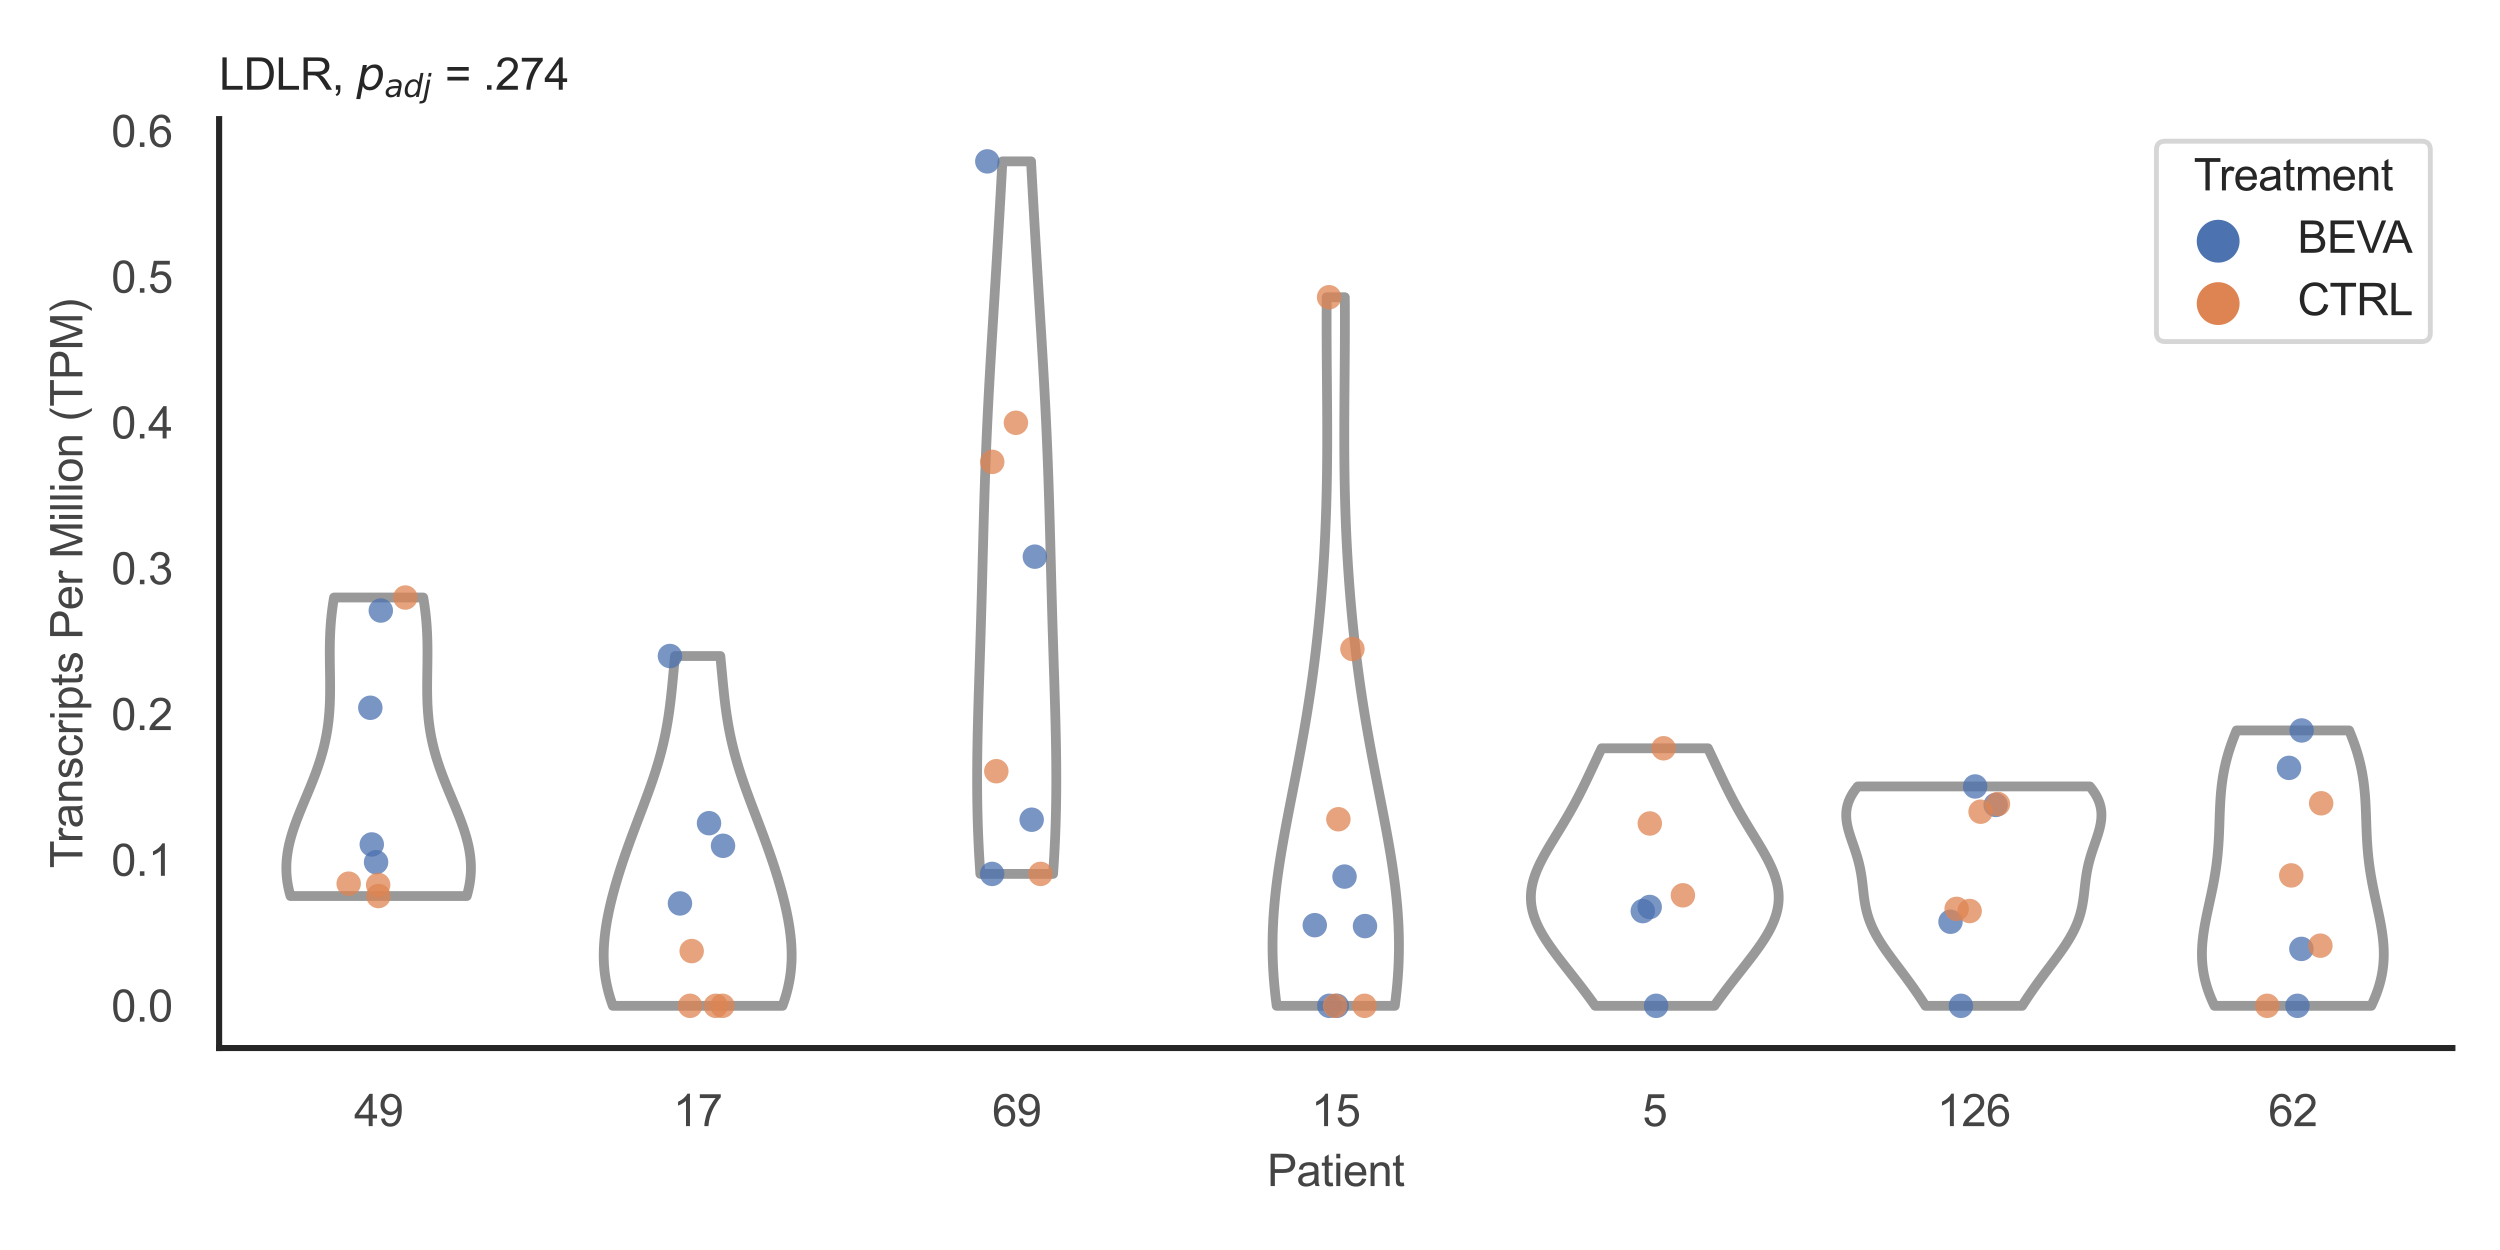 <?xml version="1.0" encoding="utf-8" standalone="no"?>
<!DOCTYPE svg PUBLIC "-//W3C//DTD SVG 1.1//EN"
  "http://www.w3.org/Graphics/SVG/1.1/DTD/svg11.dtd">
<svg xmlns:xlink="http://www.w3.org/1999/xlink" width="510.236pt" height="255.118pt" viewBox="0 0 510.236 255.118" xmlns="http://www.w3.org/2000/svg" version="1.1">
 <defs>
  <style type="text/css">*{stroke-linejoin: round; stroke-linecap: butt}</style>
 </defs>
 <g id="figure_1">
  <g id="patch_1">
   <path d="M 0 255.118 
L 510.236 255.118 
L 510.236 0 
L 0 0 
z
" style="fill: #ffffff"/>
  </g>
  <g id="axes_1">
   <g id="patch_2">
    <path d="M 44.72 213.898 
L 500.516 213.898 
L 500.516 24.32 
L 44.72 24.32 
z
" style="fill: #ffffff"/>
   </g>
   <g id="matplotlib.axis_1">
    <g id="xtick_1">
     <g id="text_1">
      <!-- 49 -->
      <g style="fill: #444444" transform="translate(72.272 229.84)scale(0.09 -0.09)">
       <defs>
        <path id="ArialMT-34" d="M 2069 0 
L 2069 1097 
L 81 1097 
L 81 1613 
L 2172 4581 
L 2631 4581 
L 2631 1613 
L 3250 1613 
L 3250 1097 
L 2631 1097 
L 2631 0 
L 2069 0 
z
M 2069 1613 
L 2069 3678 
L 634 1613 
L 2069 1613 
z
" transform="scale(0.016)"/>
        <path id="ArialMT-39" d="M 350 1059 
L 891 1109 
Q 959 728 1153 556 
Q 1347 384 1650 384 
Q 1909 384 2104 503 
Q 2300 622 2425 820 
Q 2550 1019 2634 1356 
Q 2719 1694 2719 2044 
Q 2719 2081 2716 2156 
Q 2547 1888 2255 1720 
Q 1963 1553 1622 1553 
Q 1053 1553 659 1965 
Q 266 2378 266 3053 
Q 266 3750 677 4175 
Q 1088 4600 1706 4600 
Q 2153 4600 2523 4359 
Q 2894 4119 3086 3673 
Q 3278 3228 3278 2384 
Q 3278 1506 3087 986 
Q 2897 466 2520 194 
Q 2144 -78 1638 -78 
Q 1100 -78 759 220 
Q 419 519 350 1059 
z
M 2653 3081 
Q 2653 3566 2395 3850 
Q 2138 4134 1775 4134 
Q 1400 4134 1122 3828 
Q 844 3522 844 3034 
Q 844 2597 1108 2323 
Q 1372 2050 1759 2050 
Q 2150 2050 2401 2323 
Q 2653 2597 2653 3081 
z
" transform="scale(0.016)"/>
       </defs>
       <use xlink:href="#ArialMT-34"/>
       <use xlink:href="#ArialMT-39" x="55.615"/>
      </g>
     </g>
    </g>
    <g id="xtick_2">
     <g id="text_2">
      <!-- 17 -->
      <g style="fill: #444444" transform="translate(137.386 229.84)scale(0.09 -0.09)">
       <defs>
        <path id="ArialMT-31" d="M 2384 0 
L 1822 0 
L 1822 3584 
Q 1619 3391 1289 3197 
Q 959 3003 697 2906 
L 697 3450 
Q 1169 3672 1522 3987 
Q 1875 4303 2022 4600 
L 2384 4600 
L 2384 0 
z
" transform="scale(0.016)"/>
        <path id="ArialMT-37" d="M 303 3981 
L 303 4522 
L 3269 4522 
L 3269 4084 
Q 2831 3619 2401 2847 
Q 1972 2075 1738 1259 
Q 1569 684 1522 0 
L 944 0 
Q 953 541 1156 1306 
Q 1359 2072 1739 2783 
Q 2119 3494 2547 3981 
L 303 3981 
z
" transform="scale(0.016)"/>
       </defs>
       <use xlink:href="#ArialMT-31"/>
       <use xlink:href="#ArialMT-37" x="55.615"/>
      </g>
     </g>
    </g>
    <g id="xtick_3">
     <g id="text_3">
      <!-- 69 -->
      <g style="fill: #444444" transform="translate(202.5 229.84)scale(0.09 -0.09)">
       <defs>
        <path id="ArialMT-36" d="M 3184 3459 
L 2625 3416 
Q 2550 3747 2413 3897 
Q 2184 4138 1850 4138 
Q 1581 4138 1378 3988 
Q 1113 3794 959 3422 
Q 806 3050 800 2363 
Q 1003 2672 1297 2822 
Q 1591 2972 1913 2972 
Q 2475 2972 2870 2558 
Q 3266 2144 3266 1488 
Q 3266 1056 3080 686 
Q 2894 316 2569 119 
Q 2244 -78 1831 -78 
Q 1128 -78 684 439 
Q 241 956 241 2144 
Q 241 3472 731 4075 
Q 1159 4600 1884 4600 
Q 2425 4600 2770 4297 
Q 3116 3994 3184 3459 
z
M 888 1484 
Q 888 1194 1011 928 
Q 1134 663 1356 523 
Q 1578 384 1822 384 
Q 2178 384 2434 671 
Q 2691 959 2691 1453 
Q 2691 1928 2437 2201 
Q 2184 2475 1800 2475 
Q 1419 2475 1153 2201 
Q 888 1928 888 1484 
z
" transform="scale(0.016)"/>
       </defs>
       <use xlink:href="#ArialMT-36"/>
       <use xlink:href="#ArialMT-39" x="55.615"/>
      </g>
     </g>
    </g>
    <g id="xtick_4">
     <g id="text_4">
      <!-- 15 -->
      <g style="fill: #444444" transform="translate(267.613 229.84)scale(0.09 -0.09)">
       <defs>
        <path id="ArialMT-35" d="M 266 1200 
L 856 1250 
Q 922 819 1161 601 
Q 1400 384 1738 384 
Q 2144 384 2425 690 
Q 2706 997 2706 1503 
Q 2706 1984 2436 2262 
Q 2166 2541 1728 2541 
Q 1456 2541 1237 2417 
Q 1019 2294 894 2097 
L 366 2166 
L 809 4519 
L 3088 4519 
L 3088 3981 
L 1259 3981 
L 1013 2750 
Q 1425 3038 1878 3038 
Q 2478 3038 2890 2622 
Q 3303 2206 3303 1553 
Q 3303 931 2941 478 
Q 2500 -78 1738 -78 
Q 1113 -78 717 272 
Q 322 622 266 1200 
z
" transform="scale(0.016)"/>
       </defs>
       <use xlink:href="#ArialMT-31"/>
       <use xlink:href="#ArialMT-35" x="55.615"/>
      </g>
     </g>
    </g>
    <g id="xtick_5">
     <g id="text_5">
      <!-- 5 -->
      <g style="fill: #444444" transform="translate(335.229 229.84)scale(0.09 -0.09)">
       <use xlink:href="#ArialMT-35"/>
      </g>
     </g>
    </g>
    <g id="xtick_6">
     <g id="text_6">
      <!-- 126 -->
      <g style="fill: #444444" transform="translate(395.338 229.84)scale(0.09 -0.09)">
       <defs>
        <path id="ArialMT-32" d="M 3222 541 
L 3222 0 
L 194 0 
Q 188 203 259 391 
Q 375 700 629 1000 
Q 884 1300 1366 1694 
Q 2113 2306 2375 2664 
Q 2638 3022 2638 3341 
Q 2638 3675 2398 3904 
Q 2159 4134 1775 4134 
Q 1369 4134 1125 3890 
Q 881 3647 878 3216 
L 300 3275 
Q 359 3922 746 4261 
Q 1134 4600 1788 4600 
Q 2447 4600 2831 4234 
Q 3216 3869 3216 3328 
Q 3216 3053 3103 2787 
Q 2991 2522 2730 2228 
Q 2469 1934 1863 1422 
Q 1356 997 1212 845 
Q 1069 694 975 541 
L 3222 541 
z
" transform="scale(0.016)"/>
       </defs>
       <use xlink:href="#ArialMT-31"/>
       <use xlink:href="#ArialMT-32" x="55.615"/>
       <use xlink:href="#ArialMT-36" x="111.23"/>
      </g>
     </g>
    </g>
    <g id="xtick_7">
     <g id="text_7">
      <!-- 62 -->
      <g style="fill: #444444" transform="translate(462.955 229.84)scale(0.09 -0.09)">
       <use xlink:href="#ArialMT-36"/>
       <use xlink:href="#ArialMT-32" x="55.615"/>
      </g>
     </g>
    </g>
    <g id="text_8">
     <!-- Patient -->
     <g style="fill: #444444" transform="translate(258.609 242.071)scale(0.09 -0.09)">
      <defs>
       <path id="ArialMT-50" d="M 494 0 
L 494 4581 
L 2222 4581 
Q 2678 4581 2919 4538 
Q 3256 4481 3484 4323 
Q 3713 4166 3852 3881 
Q 3991 3597 3991 3256 
Q 3991 2672 3619 2267 
Q 3247 1863 2275 1863 
L 1100 1863 
L 1100 0 
L 494 0 
z
M 1100 2403 
L 2284 2403 
Q 2872 2403 3119 2622 
Q 3366 2841 3366 3238 
Q 3366 3525 3220 3729 
Q 3075 3934 2838 4000 
Q 2684 4041 2272 4041 
L 1100 4041 
L 1100 2403 
z
" transform="scale(0.016)"/>
       <path id="ArialMT-61" d="M 2588 409 
Q 2275 144 1986 34 
Q 1697 -75 1366 -75 
Q 819 -75 525 192 
Q 231 459 231 875 
Q 231 1119 342 1320 
Q 453 1522 633 1644 
Q 813 1766 1038 1828 
Q 1203 1872 1538 1913 
Q 2219 1994 2541 2106 
Q 2544 2222 2544 2253 
Q 2544 2597 2384 2738 
Q 2169 2928 1744 2928 
Q 1347 2928 1158 2789 
Q 969 2650 878 2297 
L 328 2372 
Q 403 2725 575 2942 
Q 747 3159 1072 3276 
Q 1397 3394 1825 3394 
Q 2250 3394 2515 3294 
Q 2781 3194 2906 3042 
Q 3031 2891 3081 2659 
Q 3109 2516 3109 2141 
L 3109 1391 
Q 3109 606 3145 398 
Q 3181 191 3288 0 
L 2700 0 
Q 2613 175 2588 409 
z
M 2541 1666 
Q 2234 1541 1622 1453 
Q 1275 1403 1131 1340 
Q 988 1278 909 1158 
Q 831 1038 831 891 
Q 831 666 1001 516 
Q 1172 366 1500 366 
Q 1825 366 2078 508 
Q 2331 650 2450 897 
Q 2541 1088 2541 1459 
L 2541 1666 
z
" transform="scale(0.016)"/>
       <path id="ArialMT-74" d="M 1650 503 
L 1731 6 
Q 1494 -44 1306 -44 
Q 1000 -44 831 53 
Q 663 150 594 308 
Q 525 466 525 972 
L 525 2881 
L 113 2881 
L 113 3319 
L 525 3319 
L 525 4141 
L 1084 4478 
L 1084 3319 
L 1650 3319 
L 1650 2881 
L 1084 2881 
L 1084 941 
Q 1084 700 1114 631 
Q 1144 563 1211 522 
Q 1278 481 1403 481 
Q 1497 481 1650 503 
z
" transform="scale(0.016)"/>
       <path id="ArialMT-69" d="M 425 3934 
L 425 4581 
L 988 4581 
L 988 3934 
L 425 3934 
z
M 425 0 
L 425 3319 
L 988 3319 
L 988 0 
L 425 0 
z
" transform="scale(0.016)"/>
       <path id="ArialMT-65" d="M 2694 1069 
L 3275 997 
Q 3138 488 2766 206 
Q 2394 -75 1816 -75 
Q 1088 -75 661 373 
Q 234 822 234 1631 
Q 234 2469 665 2931 
Q 1097 3394 1784 3394 
Q 2450 3394 2872 2941 
Q 3294 2488 3294 1666 
Q 3294 1616 3291 1516 
L 816 1516 
Q 847 969 1125 678 
Q 1403 388 1819 388 
Q 2128 388 2347 550 
Q 2566 713 2694 1069 
z
M 847 1978 
L 2700 1978 
Q 2663 2397 2488 2606 
Q 2219 2931 1791 2931 
Q 1403 2931 1139 2672 
Q 875 2413 847 1978 
z
" transform="scale(0.016)"/>
       <path id="ArialMT-6e" d="M 422 0 
L 422 3319 
L 928 3319 
L 928 2847 
Q 1294 3394 1984 3394 
Q 2284 3394 2536 3286 
Q 2788 3178 2913 3003 
Q 3038 2828 3088 2588 
Q 3119 2431 3119 2041 
L 3119 0 
L 2556 0 
L 2556 2019 
Q 2556 2363 2490 2533 
Q 2425 2703 2258 2804 
Q 2091 2906 1866 2906 
Q 1506 2906 1245 2678 
Q 984 2450 984 1813 
L 984 0 
L 422 0 
z
" transform="scale(0.016)"/>
      </defs>
      <use xlink:href="#ArialMT-50"/>
      <use xlink:href="#ArialMT-61" x="66.699"/>
      <use xlink:href="#ArialMT-74" x="122.314"/>
      <use xlink:href="#ArialMT-69" x="150.098"/>
      <use xlink:href="#ArialMT-65" x="172.314"/>
      <use xlink:href="#ArialMT-6e" x="227.93"/>
      <use xlink:href="#ArialMT-74" x="283.545"/>
     </g>
    </g>
   </g>
   <g id="matplotlib.axis_2">
    <g id="ytick_1">
     <g id="text_9">
      <!-- 0.0 -->
      <g style="fill: #444444" transform="translate(22.71 208.502)scale(0.09 -0.09)">
       <defs>
        <path id="ArialMT-30" d="M 266 2259 
Q 266 3072 433 3567 
Q 600 4063 929 4331 
Q 1259 4600 1759 4600 
Q 2128 4600 2406 4451 
Q 2684 4303 2865 4023 
Q 3047 3744 3150 3342 
Q 3253 2941 3253 2259 
Q 3253 1453 3087 958 
Q 2922 463 2592 192 
Q 2263 -78 1759 -78 
Q 1097 -78 719 397 
Q 266 969 266 2259 
z
M 844 2259 
Q 844 1131 1108 757 
Q 1372 384 1759 384 
Q 2147 384 2411 759 
Q 2675 1134 2675 2259 
Q 2675 3391 2411 3762 
Q 2147 4134 1753 4134 
Q 1366 4134 1134 3806 
Q 844 3388 844 2259 
z
" transform="scale(0.016)"/>
        <path id="ArialMT-2e" d="M 581 0 
L 581 641 
L 1222 641 
L 1222 0 
L 581 0 
z
" transform="scale(0.016)"/>
       </defs>
       <use xlink:href="#ArialMT-30"/>
       <use xlink:href="#ArialMT-2e" x="55.615"/>
       <use xlink:href="#ArialMT-30" x="83.398"/>
      </g>
     </g>
    </g>
    <g id="ytick_2">
     <g id="text_10">
      <!-- 0.1 -->
      <g style="fill: #444444" transform="translate(22.71 178.749)scale(0.09 -0.09)">
       <use xlink:href="#ArialMT-30"/>
       <use xlink:href="#ArialMT-2e" x="55.615"/>
       <use xlink:href="#ArialMT-31" x="83.398"/>
      </g>
     </g>
    </g>
    <g id="ytick_3">
     <g id="text_11">
      <!-- 0.2 -->
      <g style="fill: #444444" transform="translate(22.71 148.997)scale(0.09 -0.09)">
       <use xlink:href="#ArialMT-30"/>
       <use xlink:href="#ArialMT-2e" x="55.615"/>
       <use xlink:href="#ArialMT-32" x="83.398"/>
      </g>
     </g>
    </g>
    <g id="ytick_4">
     <g id="text_12">
      <!-- 0.3 -->
      <g style="fill: #444444" transform="translate(22.71 119.244)scale(0.09 -0.09)">
       <defs>
        <path id="ArialMT-33" d="M 269 1209 
L 831 1284 
Q 928 806 1161 595 
Q 1394 384 1728 384 
Q 2125 384 2398 659 
Q 2672 934 2672 1341 
Q 2672 1728 2419 1979 
Q 2166 2231 1775 2231 
Q 1616 2231 1378 2169 
L 1441 2663 
Q 1497 2656 1531 2656 
Q 1891 2656 2178 2843 
Q 2466 3031 2466 3422 
Q 2466 3731 2256 3934 
Q 2047 4138 1716 4138 
Q 1388 4138 1169 3931 
Q 950 3725 888 3313 
L 325 3413 
Q 428 3978 793 4289 
Q 1159 4600 1703 4600 
Q 2078 4600 2393 4439 
Q 2709 4278 2876 4000 
Q 3044 3722 3044 3409 
Q 3044 3113 2884 2869 
Q 2725 2625 2413 2481 
Q 2819 2388 3044 2092 
Q 3269 1797 3269 1353 
Q 3269 753 2831 336 
Q 2394 -81 1725 -81 
Q 1122 -81 723 278 
Q 325 638 269 1209 
z
" transform="scale(0.016)"/>
       </defs>
       <use xlink:href="#ArialMT-30"/>
       <use xlink:href="#ArialMT-2e" x="55.615"/>
       <use xlink:href="#ArialMT-33" x="83.398"/>
      </g>
     </g>
    </g>
    <g id="ytick_5">
     <g id="text_13">
      <!-- 0.4 -->
      <g style="fill: #444444" transform="translate(22.71 89.491)scale(0.09 -0.09)">
       <use xlink:href="#ArialMT-30"/>
       <use xlink:href="#ArialMT-2e" x="55.615"/>
       <use xlink:href="#ArialMT-34" x="83.398"/>
      </g>
     </g>
    </g>
    <g id="ytick_6">
     <g id="text_14">
      <!-- 0.5 -->
      <g style="fill: #444444" transform="translate(22.71 59.739)scale(0.09 -0.09)">
       <use xlink:href="#ArialMT-30"/>
       <use xlink:href="#ArialMT-2e" x="55.615"/>
       <use xlink:href="#ArialMT-35" x="83.398"/>
      </g>
     </g>
    </g>
    <g id="ytick_7">
     <g id="text_15">
      <!-- 0.6 -->
      <g style="fill: #444444" transform="translate(22.71 29.986)scale(0.09 -0.09)">
       <use xlink:href="#ArialMT-30"/>
       <use xlink:href="#ArialMT-2e" x="55.615"/>
       <use xlink:href="#ArialMT-36" x="83.398"/>
      </g>
     </g>
    </g>
    <g id="text_16">
     <!-- Transcripts Per Million (TPM) -->
     <g style="fill: #444444" transform="translate(16.816 177.194)rotate(-90)scale(0.09 -0.09)">
      <defs>
       <path id="ArialMT-54" d="M 1659 0 
L 1659 4041 
L 150 4041 
L 150 4581 
L 3781 4581 
L 3781 4041 
L 2266 4041 
L 2266 0 
L 1659 0 
z
" transform="scale(0.016)"/>
       <path id="ArialMT-72" d="M 416 0 
L 416 3319 
L 922 3319 
L 922 2816 
Q 1116 3169 1280 3281 
Q 1444 3394 1641 3394 
Q 1925 3394 2219 3213 
L 2025 2691 
Q 1819 2813 1613 2813 
Q 1428 2813 1281 2702 
Q 1134 2591 1072 2394 
Q 978 2094 978 1738 
L 978 0 
L 416 0 
z
" transform="scale(0.016)"/>
       <path id="ArialMT-73" d="M 197 991 
L 753 1078 
Q 800 744 1014 566 
Q 1228 388 1613 388 
Q 2000 388 2187 545 
Q 2375 703 2375 916 
Q 2375 1106 2209 1216 
Q 2094 1291 1634 1406 
Q 1016 1563 777 1677 
Q 538 1791 414 1992 
Q 291 2194 291 2438 
Q 291 2659 392 2848 
Q 494 3038 669 3163 
Q 800 3259 1026 3326 
Q 1253 3394 1513 3394 
Q 1903 3394 2198 3281 
Q 2494 3169 2634 2976 
Q 2775 2784 2828 2463 
L 2278 2388 
Q 2241 2644 2061 2787 
Q 1881 2931 1553 2931 
Q 1166 2931 1000 2803 
Q 834 2675 834 2503 
Q 834 2394 903 2306 
Q 972 2216 1119 2156 
Q 1203 2125 1616 2013 
Q 2213 1853 2448 1751 
Q 2684 1650 2818 1456 
Q 2953 1263 2953 975 
Q 2953 694 2789 445 
Q 2625 197 2315 61 
Q 2006 -75 1616 -75 
Q 969 -75 630 194 
Q 291 463 197 991 
z
" transform="scale(0.016)"/>
       <path id="ArialMT-63" d="M 2588 1216 
L 3141 1144 
Q 3050 572 2676 248 
Q 2303 -75 1759 -75 
Q 1078 -75 664 370 
Q 250 816 250 1647 
Q 250 2184 428 2587 
Q 606 2991 970 3192 
Q 1334 3394 1763 3394 
Q 2303 3394 2647 3120 
Q 2991 2847 3088 2344 
L 2541 2259 
Q 2463 2594 2264 2762 
Q 2066 2931 1784 2931 
Q 1359 2931 1093 2626 
Q 828 2322 828 1663 
Q 828 994 1084 691 
Q 1341 388 1753 388 
Q 2084 388 2306 591 
Q 2528 794 2588 1216 
z
" transform="scale(0.016)"/>
       <path id="ArialMT-70" d="M 422 -1272 
L 422 3319 
L 934 3319 
L 934 2888 
Q 1116 3141 1344 3267 
Q 1572 3394 1897 3394 
Q 2322 3394 2647 3175 
Q 2972 2956 3137 2557 
Q 3303 2159 3303 1684 
Q 3303 1175 3120 767 
Q 2938 359 2589 142 
Q 2241 -75 1856 -75 
Q 1575 -75 1351 44 
Q 1128 163 984 344 
L 984 -1272 
L 422 -1272 
z
M 931 1641 
Q 931 1000 1190 694 
Q 1450 388 1819 388 
Q 2194 388 2461 705 
Q 2728 1022 2728 1688 
Q 2728 2322 2467 2637 
Q 2206 2953 1844 2953 
Q 1484 2953 1207 2617 
Q 931 2281 931 1641 
z
" transform="scale(0.016)"/>
       <path id="ArialMT-20" transform="scale(0.016)"/>
       <path id="ArialMT-4d" d="M 475 0 
L 475 4581 
L 1388 4581 
L 2472 1338 
Q 2622 884 2691 659 
Q 2769 909 2934 1394 
L 4031 4581 
L 4847 4581 
L 4847 0 
L 4263 0 
L 4263 3834 
L 2931 0 
L 2384 0 
L 1059 3900 
L 1059 0 
L 475 0 
z
" transform="scale(0.016)"/>
       <path id="ArialMT-6c" d="M 409 0 
L 409 4581 
L 972 4581 
L 972 0 
L 409 0 
z
" transform="scale(0.016)"/>
       <path id="ArialMT-6f" d="M 213 1659 
Q 213 2581 725 3025 
Q 1153 3394 1769 3394 
Q 2453 3394 2887 2945 
Q 3322 2497 3322 1706 
Q 3322 1066 3130 698 
Q 2938 331 2570 128 
Q 2203 -75 1769 -75 
Q 1072 -75 642 372 
Q 213 819 213 1659 
z
M 791 1659 
Q 791 1022 1069 705 
Q 1347 388 1769 388 
Q 2188 388 2466 706 
Q 2744 1025 2744 1678 
Q 2744 2294 2464 2611 
Q 2184 2928 1769 2928 
Q 1347 2928 1069 2612 
Q 791 2297 791 1659 
z
" transform="scale(0.016)"/>
       <path id="ArialMT-28" d="M 1497 -1347 
Q 1031 -759 709 28 
Q 388 816 388 1659 
Q 388 2403 628 3084 
Q 909 3875 1497 4659 
L 1900 4659 
Q 1522 4009 1400 3731 
Q 1209 3300 1100 2831 
Q 966 2247 966 1656 
Q 966 153 1900 -1347 
L 1497 -1347 
z
" transform="scale(0.016)"/>
       <path id="ArialMT-29" d="M 791 -1347 
L 388 -1347 
Q 1322 153 1322 1656 
Q 1322 2244 1188 2822 
Q 1081 3291 891 3722 
Q 769 4003 388 4659 
L 791 4659 
Q 1378 3875 1659 3084 
Q 1900 2403 1900 1659 
Q 1900 816 1576 28 
Q 1253 -759 791 -1347 
z
" transform="scale(0.016)"/>
      </defs>
      <use xlink:href="#ArialMT-54"/>
      <use xlink:href="#ArialMT-72" x="57.334"/>
      <use xlink:href="#ArialMT-61" x="90.635"/>
      <use xlink:href="#ArialMT-6e" x="146.25"/>
      <use xlink:href="#ArialMT-73" x="201.865"/>
      <use xlink:href="#ArialMT-63" x="251.865"/>
      <use xlink:href="#ArialMT-72" x="301.865"/>
      <use xlink:href="#ArialMT-69" x="335.166"/>
      <use xlink:href="#ArialMT-70" x="357.383"/>
      <use xlink:href="#ArialMT-74" x="412.998"/>
      <use xlink:href="#ArialMT-73" x="440.781"/>
      <use xlink:href="#ArialMT-20" x="490.781"/>
      <use xlink:href="#ArialMT-50" x="518.564"/>
      <use xlink:href="#ArialMT-65" x="585.264"/>
      <use xlink:href="#ArialMT-72" x="640.879"/>
      <use xlink:href="#ArialMT-20" x="674.18"/>
      <use xlink:href="#ArialMT-4d" x="701.963"/>
      <use xlink:href="#ArialMT-69" x="785.264"/>
      <use xlink:href="#ArialMT-6c" x="807.48"/>
      <use xlink:href="#ArialMT-6c" x="829.697"/>
      <use xlink:href="#ArialMT-69" x="851.914"/>
      <use xlink:href="#ArialMT-6f" x="874.131"/>
      <use xlink:href="#ArialMT-6e" x="929.746"/>
      <use xlink:href="#ArialMT-20" x="985.361"/>
      <use xlink:href="#ArialMT-28" x="1013.145"/>
      <use xlink:href="#ArialMT-54" x="1046.445"/>
      <use xlink:href="#ArialMT-50" x="1107.529"/>
      <use xlink:href="#ArialMT-4d" x="1174.229"/>
      <use xlink:href="#ArialMT-29" x="1257.529"/>
     </g>
    </g>
   </g>
   <g id="PolyCollection_1">
    <defs>
     <path id="mc1b1af4a6d" d="M 95.264 -72.241 
L 59.29 -72.241 
L 59.117 -72.856 
L 58.963 -73.472 
L 58.829 -74.087 
L 58.714 -74.702 
L 58.62 -75.318 
L 58.545 -75.933 
L 58.49 -76.549 
L 58.455 -77.164 
L 58.44 -77.779 
L 58.444 -78.395 
L 58.468 -79.01 
L 58.511 -79.626 
L 58.573 -80.241 
L 58.652 -80.856 
L 58.749 -81.472 
L 58.863 -82.087 
L 58.993 -82.703 
L 59.138 -83.318 
L 59.298 -83.933 
L 59.471 -84.549 
L 59.657 -85.164 
L 59.855 -85.78 
L 60.063 -86.395 
L 60.282 -87.01 
L 60.509 -87.626 
L 60.743 -88.241 
L 60.984 -88.856 
L 61.231 -89.472 
L 61.482 -90.087 
L 61.736 -90.703 
L 61.993 -91.318 
L 62.251 -91.933 
L 62.51 -92.549 
L 62.768 -93.164 
L 63.024 -93.78 
L 63.278 -94.395 
L 63.528 -95.01 
L 63.774 -95.626 
L 64.015 -96.241 
L 64.251 -96.857 
L 64.48 -97.472 
L 64.702 -98.087 
L 64.917 -98.703 
L 65.124 -99.318 
L 65.322 -99.934 
L 65.512 -100.549 
L 65.692 -101.164 
L 65.863 -101.78 
L 66.024 -102.395 
L 66.176 -103.01 
L 66.318 -103.626 
L 66.449 -104.241 
L 66.571 -104.857 
L 66.683 -105.472 
L 66.786 -106.087 
L 66.879 -106.703 
L 66.963 -107.318 
L 67.037 -107.934 
L 67.103 -108.549 
L 67.161 -109.164 
L 67.211 -109.78 
L 67.253 -110.395 
L 67.288 -111.011 
L 67.316 -111.626 
L 67.338 -112.241 
L 67.355 -112.857 
L 67.366 -113.472 
L 67.373 -114.088 
L 67.376 -114.703 
L 67.375 -115.318 
L 67.372 -115.934 
L 67.366 -116.549 
L 67.359 -117.164 
L 67.35 -117.78 
L 67.341 -118.395 
L 67.332 -119.011 
L 67.324 -119.626 
L 67.316 -120.241 
L 67.311 -120.857 
L 67.307 -121.472 
L 67.307 -122.088 
L 67.309 -122.703 
L 67.315 -123.318 
L 67.325 -123.934 
L 67.34 -124.549 
L 67.359 -125.165 
L 67.384 -125.78 
L 67.414 -126.395 
L 67.451 -127.011 
L 67.493 -127.626 
L 67.541 -128.242 
L 67.596 -128.857 
L 67.658 -129.472 
L 67.727 -130.088 
L 67.802 -130.703 
L 67.884 -131.319 
L 67.974 -131.934 
L 68.07 -132.549 
L 68.173 -133.165 
L 86.381 -133.165 
L 86.381 -133.165 
L 86.484 -132.549 
L 86.58 -131.934 
L 86.669 -131.319 
L 86.752 -130.703 
L 86.827 -130.088 
L 86.896 -129.472 
L 86.957 -128.857 
L 87.012 -128.242 
L 87.061 -127.626 
L 87.103 -127.011 
L 87.139 -126.395 
L 87.17 -125.78 
L 87.194 -125.165 
L 87.214 -124.549 
L 87.229 -123.934 
L 87.239 -123.318 
L 87.245 -122.703 
L 87.247 -122.088 
L 87.247 -121.472 
L 87.243 -120.857 
L 87.237 -120.241 
L 87.23 -119.626 
L 87.222 -119.011 
L 87.213 -118.395 
L 87.204 -117.78 
L 87.195 -117.164 
L 87.188 -116.549 
L 87.182 -115.934 
L 87.178 -115.318 
L 87.178 -114.703 
L 87.181 -114.088 
L 87.187 -113.472 
L 87.199 -112.857 
L 87.215 -112.241 
L 87.237 -111.626 
L 87.266 -111.011 
L 87.301 -110.395 
L 87.343 -109.78 
L 87.393 -109.164 
L 87.45 -108.549 
L 87.516 -107.934 
L 87.591 -107.318 
L 87.675 -106.703 
L 87.768 -106.087 
L 87.87 -105.472 
L 87.982 -104.857 
L 88.104 -104.241 
L 88.236 -103.626 
L 88.378 -103.01 
L 88.529 -102.395 
L 88.691 -101.78 
L 88.862 -101.164 
L 89.042 -100.549 
L 89.231 -99.934 
L 89.43 -99.318 
L 89.637 -98.703 
L 89.851 -98.087 
L 90.074 -97.472 
L 90.303 -96.857 
L 90.538 -96.241 
L 90.78 -95.626 
L 91.026 -95.01 
L 91.276 -94.395 
L 91.53 -93.78 
L 91.786 -93.164 
L 92.044 -92.549 
L 92.302 -91.933 
L 92.56 -91.318 
L 92.817 -90.703 
L 93.072 -90.087 
L 93.323 -89.472 
L 93.569 -88.856 
L 93.811 -88.241 
L 94.045 -87.626 
L 94.272 -87.01 
L 94.49 -86.395 
L 94.699 -85.78 
L 94.896 -85.164 
L 95.082 -84.549 
L 95.256 -83.933 
L 95.415 -83.318 
L 95.561 -82.703 
L 95.691 -82.087 
L 95.804 -81.472 
L 95.901 -80.856 
L 95.981 -80.241 
L 96.042 -79.626 
L 96.085 -79.01 
L 96.109 -78.395 
L 96.114 -77.779 
L 96.099 -77.164 
L 96.064 -76.549 
L 96.009 -75.933 
L 95.934 -75.318 
L 95.839 -74.702 
L 95.725 -74.087 
L 95.59 -73.472 
L 95.437 -72.856 
L 95.264 -72.241 
z
" style="stroke: #999999; stroke-width: 2"/>
    </defs>
    <g clip-path="url(#pe65848c211)">
     <use xlink:href="#mc1b1af4a6d" x="0" y="255.118" style="fill: #ffffff; stroke: #999999; stroke-width: 2"/>
    </g>
   </g>
   <g id="PolyCollection_2">
    <defs>
     <path id="m201e4458a8" d="M 159.706 -49.837 
L 125.075 -49.837 
L 124.819 -50.558 
L 124.581 -51.279 
L 124.363 -52.001 
L 124.163 -52.722 
L 123.983 -53.443 
L 123.822 -54.164 
L 123.681 -54.885 
L 123.558 -55.606 
L 123.455 -56.327 
L 123.371 -57.048 
L 123.304 -57.77 
L 123.256 -58.491 
L 123.226 -59.212 
L 123.212 -59.933 
L 123.215 -60.654 
L 123.233 -61.375 
L 123.267 -62.096 
L 123.316 -62.817 
L 123.378 -63.539 
L 123.454 -64.26 
L 123.542 -64.981 
L 123.642 -65.702 
L 123.754 -66.423 
L 123.876 -67.144 
L 124.009 -67.865 
L 124.151 -68.586 
L 124.303 -69.308 
L 124.462 -70.029 
L 124.631 -70.75 
L 124.806 -71.471 
L 124.989 -72.192 
L 125.18 -72.913 
L 125.376 -73.634 
L 125.579 -74.355 
L 125.788 -75.077 
L 126.003 -75.798 
L 126.224 -76.519 
L 126.449 -77.24 
L 126.68 -77.961 
L 126.916 -78.682 
L 127.156 -79.403 
L 127.401 -80.124 
L 127.65 -80.846 
L 127.903 -81.567 
L 128.16 -82.288 
L 128.42 -83.009 
L 128.683 -83.73 
L 128.95 -84.451 
L 129.218 -85.172 
L 129.489 -85.893 
L 129.761 -86.615 
L 130.035 -87.336 
L 130.309 -88.057 
L 130.584 -88.778 
L 130.858 -89.499 
L 131.131 -90.22 
L 131.404 -90.941 
L 131.674 -91.662 
L 131.942 -92.384 
L 132.207 -93.105 
L 132.469 -93.826 
L 132.726 -94.547 
L 132.979 -95.268 
L 133.227 -95.989 
L 133.469 -96.71 
L 133.705 -97.431 
L 133.934 -98.153 
L 134.157 -98.874 
L 134.372 -99.595 
L 134.579 -100.316 
L 134.779 -101.037 
L 134.97 -101.758 
L 135.153 -102.479 
L 135.328 -103.2 
L 135.495 -103.922 
L 135.654 -104.643 
L 135.804 -105.364 
L 135.946 -106.085 
L 136.08 -106.806 
L 136.207 -107.527 
L 136.326 -108.248 
L 136.439 -108.969 
L 136.545 -109.691 
L 136.645 -110.412 
L 136.739 -111.133 
L 136.828 -111.854 
L 136.913 -112.575 
L 136.993 -113.296 
L 137.071 -114.017 
L 137.145 -114.739 
L 137.217 -115.46 
L 137.287 -116.181 
L 137.356 -116.902 
L 137.424 -117.623 
L 137.491 -118.344 
L 137.559 -119.065 
L 137.628 -119.786 
L 137.698 -120.508 
L 137.769 -121.229 
L 147.013 -121.229 
L 147.013 -121.229 
L 147.084 -120.508 
L 147.153 -119.786 
L 147.222 -119.065 
L 147.29 -118.344 
L 147.358 -117.623 
L 147.426 -116.902 
L 147.494 -116.181 
L 147.565 -115.46 
L 147.636 -114.739 
L 147.711 -114.017 
L 147.788 -113.296 
L 147.868 -112.575 
L 147.953 -111.854 
L 148.042 -111.133 
L 148.137 -110.412 
L 148.236 -109.691 
L 148.342 -108.969 
L 148.455 -108.248 
L 148.574 -107.527 
L 148.701 -106.806 
L 148.835 -106.085 
L 148.978 -105.364 
L 149.128 -104.643 
L 149.286 -103.922 
L 149.453 -103.2 
L 149.628 -102.479 
L 149.811 -101.758 
L 150.003 -101.037 
L 150.202 -100.316 
L 150.41 -99.595 
L 150.625 -98.874 
L 150.847 -98.153 
L 151.076 -97.431 
L 151.312 -96.71 
L 151.554 -95.989 
L 151.802 -95.268 
L 152.055 -94.547 
L 152.312 -93.826 
L 152.574 -93.105 
L 152.839 -92.384 
L 153.107 -91.662 
L 153.377 -90.941 
L 153.65 -90.22 
L 153.923 -89.499 
L 154.198 -88.778 
L 154.472 -88.057 
L 154.747 -87.336 
L 155.02 -86.615 
L 155.292 -85.893 
L 155.563 -85.172 
L 155.832 -84.451 
L 156.098 -83.73 
L 156.361 -83.009 
L 156.621 -82.288 
L 156.878 -81.567 
L 157.131 -80.846 
L 157.38 -80.124 
L 157.625 -79.403 
L 157.865 -78.682 
L 158.101 -77.961 
L 158.332 -77.24 
L 158.558 -76.519 
L 158.778 -75.798 
L 158.993 -75.077 
L 159.202 -74.355 
L 159.405 -73.634 
L 159.602 -72.913 
L 159.792 -72.192 
L 159.975 -71.471 
L 160.151 -70.75 
L 160.319 -70.029 
L 160.479 -69.308 
L 160.63 -68.586 
L 160.772 -67.865 
L 160.905 -67.144 
L 161.027 -66.423 
L 161.139 -65.702 
L 161.239 -64.981 
L 161.328 -64.26 
L 161.403 -63.539 
L 161.466 -62.817 
L 161.514 -62.096 
L 161.548 -61.375 
L 161.567 -60.654 
L 161.569 -59.933 
L 161.556 -59.212 
L 161.525 -58.491 
L 161.477 -57.77 
L 161.411 -57.048 
L 161.326 -56.327 
L 161.223 -55.606 
L 161.101 -54.885 
L 160.959 -54.164 
L 160.798 -53.443 
L 160.618 -52.722 
L 160.418 -52.001 
L 160.2 -51.279 
L 159.962 -50.558 
L 159.706 -49.837 
z
" style="stroke: #999999; stroke-width: 2"/>
    </defs>
    <g clip-path="url(#pe65848c211)">
     <use xlink:href="#m201e4458a8" x="0" y="255.118" style="fill: #ffffff; stroke: #999999; stroke-width: 2"/>
    </g>
   </g>
   <g id="PolyCollection_3">
    <defs>
     <path id="m6800c00eca" d="M 214.926 -76.758 
L 200.082 -76.758 
L 199.982 -78.227 
L 199.891 -79.696 
L 199.807 -81.165 
L 199.733 -82.634 
L 199.666 -84.103 
L 199.608 -85.572 
L 199.559 -87.041 
L 199.517 -88.51 
L 199.484 -89.979 
L 199.458 -91.448 
L 199.44 -92.916 
L 199.429 -94.385 
L 199.425 -95.854 
L 199.427 -97.323 
L 199.436 -98.792 
L 199.45 -100.261 
L 199.469 -101.73 
L 199.493 -103.199 
L 199.521 -104.668 
L 199.553 -106.137 
L 199.589 -107.606 
L 199.627 -109.075 
L 199.668 -110.543 
L 199.71 -112.012 
L 199.754 -113.481 
L 199.8 -114.95 
L 199.846 -116.419 
L 199.893 -117.888 
L 199.94 -119.357 
L 199.987 -120.826 
L 200.033 -122.295 
L 200.08 -123.764 
L 200.125 -125.233 
L 200.17 -126.701 
L 200.214 -128.17 
L 200.256 -129.639 
L 200.298 -131.108 
L 200.34 -132.577 
L 200.38 -134.046 
L 200.42 -135.515 
L 200.459 -136.984 
L 200.497 -138.453 
L 200.535 -139.922 
L 200.573 -141.391 
L 200.611 -142.86 
L 200.65 -144.328 
L 200.689 -145.797 
L 200.728 -147.266 
L 200.769 -148.735 
L 200.81 -150.204 
L 200.853 -151.673 
L 200.898 -153.142 
L 200.944 -154.611 
L 200.992 -156.08 
L 201.042 -157.549 
L 201.094 -159.018 
L 201.149 -160.487 
L 201.205 -161.955 
L 201.264 -163.424 
L 201.326 -164.893 
L 201.39 -166.362 
L 201.456 -167.831 
L 201.525 -169.3 
L 201.597 -170.769 
L 201.67 -172.238 
L 201.746 -173.707 
L 201.824 -175.176 
L 201.903 -176.645 
L 201.985 -178.113 
L 202.068 -179.582 
L 202.153 -181.051 
L 202.239 -182.52 
L 202.327 -183.989 
L 202.415 -185.458 
L 202.504 -186.927 
L 202.594 -188.396 
L 202.684 -189.865 
L 202.775 -191.334 
L 202.866 -192.803 
L 202.957 -194.272 
L 203.048 -195.74 
L 203.138 -197.209 
L 203.228 -198.678 
L 203.318 -200.147 
L 203.407 -201.616 
L 203.496 -203.085 
L 203.584 -204.554 
L 203.671 -206.023 
L 203.758 -207.492 
L 203.844 -208.961 
L 203.929 -210.43 
L 204.013 -211.899 
L 204.096 -213.367 
L 204.179 -214.836 
L 204.26 -216.305 
L 204.341 -217.774 
L 204.422 -219.243 
L 204.501 -220.712 
L 204.58 -222.181 
L 210.428 -222.181 
L 210.428 -222.181 
L 210.507 -220.712 
L 210.587 -219.243 
L 210.667 -217.774 
L 210.748 -216.305 
L 210.83 -214.836 
L 210.913 -213.367 
L 210.996 -211.899 
L 211.08 -210.43 
L 211.165 -208.961 
L 211.251 -207.492 
L 211.337 -206.023 
L 211.425 -204.554 
L 211.513 -203.085 
L 211.601 -201.616 
L 211.691 -200.147 
L 211.78 -198.678 
L 211.871 -197.209 
L 211.961 -195.74 
L 212.052 -194.272 
L 212.143 -192.803 
L 212.234 -191.334 
L 212.324 -189.865 
L 212.415 -188.396 
L 212.505 -186.927 
L 212.594 -185.458 
L 212.682 -183.989 
L 212.769 -182.52 
L 212.856 -181.051 
L 212.94 -179.582 
L 213.024 -178.113 
L 213.105 -176.645 
L 213.185 -175.176 
L 213.263 -173.707 
L 213.339 -172.238 
L 213.412 -170.769 
L 213.483 -169.3 
L 213.552 -167.831 
L 213.619 -166.362 
L 213.683 -164.893 
L 213.744 -163.424 
L 213.803 -161.955 
L 213.86 -160.487 
L 213.915 -159.018 
L 213.967 -157.549 
L 214.017 -156.08 
L 214.065 -154.611 
L 214.111 -153.142 
L 214.155 -151.673 
L 214.198 -150.204 
L 214.24 -148.735 
L 214.28 -147.266 
L 214.32 -145.797 
L 214.359 -144.328 
L 214.397 -142.86 
L 214.435 -141.391 
L 214.473 -139.922 
L 214.512 -138.453 
L 214.55 -136.984 
L 214.589 -135.515 
L 214.629 -134.046 
L 214.669 -132.577 
L 214.71 -131.108 
L 214.752 -129.639 
L 214.795 -128.17 
L 214.839 -126.701 
L 214.884 -125.233 
L 214.929 -123.764 
L 214.975 -122.295 
L 215.022 -120.826 
L 215.069 -119.357 
L 215.116 -117.888 
L 215.163 -116.419 
L 215.209 -114.95 
L 215.254 -113.481 
L 215.299 -112.012 
L 215.341 -110.543 
L 215.382 -109.075 
L 215.42 -107.606 
L 215.455 -106.137 
L 215.488 -104.668 
L 215.516 -103.199 
L 215.54 -101.73 
L 215.559 -100.261 
L 215.573 -98.792 
L 215.581 -97.323 
L 215.584 -95.854 
L 215.58 -94.385 
L 215.569 -92.916 
L 215.55 -91.448 
L 215.525 -89.979 
L 215.491 -88.51 
L 215.45 -87.041 
L 215.4 -85.572 
L 215.342 -84.103 
L 215.276 -82.634 
L 215.201 -81.165 
L 215.118 -79.696 
L 215.026 -78.227 
L 214.926 -76.758 
z
" style="stroke: #999999; stroke-width: 2"/>
    </defs>
    <g clip-path="url(#pe65848c211)">
     <use xlink:href="#m6800c00eca" x="0" y="255.118" style="fill: #ffffff; stroke: #999999; stroke-width: 2"/>
    </g>
   </g>
   <g id="PolyCollection_4">
    <defs>
     <path id="me05f5c6560" d="M 284.67 -49.837 
L 260.566 -49.837 
L 260.379 -51.298 
L 260.214 -52.759 
L 260.072 -54.22 
L 259.953 -55.68 
L 259.859 -57.141 
L 259.788 -58.602 
L 259.742 -60.063 
L 259.721 -61.523 
L 259.723 -62.984 
L 259.749 -64.445 
L 259.799 -65.906 
L 259.872 -67.367 
L 259.967 -68.827 
L 260.083 -70.288 
L 260.219 -71.749 
L 260.374 -73.21 
L 260.548 -74.67 
L 260.738 -76.131 
L 260.944 -77.592 
L 261.164 -79.053 
L 261.396 -80.514 
L 261.64 -81.974 
L 261.895 -83.435 
L 262.157 -84.896 
L 262.427 -86.357 
L 262.703 -87.817 
L 262.983 -89.278 
L 263.267 -90.739 
L 263.552 -92.2 
L 263.838 -93.661 
L 264.124 -95.121 
L 264.409 -96.582 
L 264.691 -98.043 
L 264.971 -99.504 
L 265.246 -100.964 
L 265.517 -102.425 
L 265.783 -103.886 
L 266.043 -105.347 
L 266.297 -106.808 
L 266.544 -108.268 
L 266.785 -109.729 
L 267.018 -111.19 
L 267.244 -112.651 
L 267.463 -114.112 
L 267.674 -115.572 
L 267.878 -117.033 
L 268.074 -118.494 
L 268.262 -119.955 
L 268.444 -121.415 
L 268.617 -122.876 
L 268.784 -124.337 
L 268.943 -125.798 
L 269.095 -127.259 
L 269.241 -128.719 
L 269.379 -130.18 
L 269.511 -131.641 
L 269.636 -133.102 
L 269.754 -134.562 
L 269.866 -136.023 
L 269.971 -137.484 
L 270.071 -138.945 
L 270.163 -140.406 
L 270.25 -141.866 
L 270.331 -143.327 
L 270.405 -144.788 
L 270.474 -146.249 
L 270.537 -147.709 
L 270.594 -149.17 
L 270.645 -150.631 
L 270.69 -152.092 
L 270.73 -153.553 
L 270.765 -155.013 
L 270.795 -156.474 
L 270.82 -157.935 
L 270.84 -159.396 
L 270.855 -160.856 
L 270.866 -162.317 
L 270.874 -163.778 
L 270.877 -165.239 
L 270.878 -166.7 
L 270.875 -168.16 
L 270.87 -169.621 
L 270.863 -171.082 
L 270.854 -172.543 
L 270.843 -174.003 
L 270.832 -175.464 
L 270.82 -176.925 
L 270.807 -178.386 
L 270.796 -179.847 
L 270.784 -181.307 
L 270.774 -182.768 
L 270.765 -184.229 
L 270.758 -185.69 
L 270.753 -187.15 
L 270.751 -188.611 
L 270.751 -190.072 
L 270.754 -191.533 
L 270.76 -192.994 
L 270.769 -194.454 
L 274.467 -194.454 
L 274.467 -194.454 
L 274.476 -192.994 
L 274.482 -191.533 
L 274.485 -190.072 
L 274.485 -188.611 
L 274.483 -187.15 
L 274.478 -185.69 
L 274.471 -184.229 
L 274.462 -182.768 
L 274.452 -181.307 
L 274.441 -179.847 
L 274.429 -178.386 
L 274.417 -176.925 
L 274.405 -175.464 
L 274.393 -174.003 
L 274.383 -172.543 
L 274.374 -171.082 
L 274.366 -169.621 
L 274.361 -168.16 
L 274.359 -166.7 
L 274.359 -165.239 
L 274.363 -163.778 
L 274.37 -162.317 
L 274.381 -160.856 
L 274.397 -159.396 
L 274.417 -157.935 
L 274.441 -156.474 
L 274.471 -155.013 
L 274.506 -153.553 
L 274.546 -152.092 
L 274.592 -150.631 
L 274.643 -149.17 
L 274.7 -147.709 
L 274.762 -146.249 
L 274.831 -144.788 
L 274.905 -143.327 
L 274.986 -141.866 
L 275.073 -140.406 
L 275.166 -138.945 
L 275.265 -137.484 
L 275.37 -136.023 
L 275.482 -134.562 
L 275.601 -133.102 
L 275.726 -131.641 
L 275.857 -130.18 
L 275.996 -128.719 
L 276.141 -127.259 
L 276.293 -125.798 
L 276.452 -124.337 
L 276.619 -122.876 
L 276.793 -121.415 
L 276.974 -119.955 
L 277.162 -118.494 
L 277.359 -117.033 
L 277.562 -115.572 
L 277.773 -114.112 
L 277.992 -112.651 
L 278.218 -111.19 
L 278.452 -109.729 
L 278.692 -108.268 
L 278.939 -106.808 
L 279.193 -105.347 
L 279.453 -103.886 
L 279.719 -102.425 
L 279.99 -100.964 
L 280.266 -99.504 
L 280.545 -98.043 
L 280.827 -96.582 
L 281.112 -95.121 
L 281.398 -93.661 
L 281.684 -92.2 
L 281.97 -90.739 
L 282.253 -89.278 
L 282.533 -87.817 
L 282.809 -86.357 
L 283.079 -84.896 
L 283.342 -83.435 
L 283.596 -81.974 
L 283.84 -80.514 
L 284.073 -79.053 
L 284.293 -77.592 
L 284.498 -76.131 
L 284.689 -74.67 
L 284.862 -73.21 
L 285.017 -71.749 
L 285.154 -70.288 
L 285.27 -68.827 
L 285.364 -67.367 
L 285.437 -65.906 
L 285.487 -64.445 
L 285.513 -62.984 
L 285.516 -61.523 
L 285.494 -60.063 
L 285.448 -58.602 
L 285.377 -57.141 
L 285.283 -55.68 
L 285.164 -54.22 
L 285.022 -52.759 
L 284.857 -51.298 
L 284.67 -49.837 
z
" style="stroke: #999999; stroke-width: 2"/>
    </defs>
    <g clip-path="url(#pe65848c211)">
     <use xlink:href="#me05f5c6560" x="0" y="255.118" style="fill: #ffffff; stroke: #999999; stroke-width: 2"/>
    </g>
   </g>
   <g id="PolyCollection_5">
    <defs>
     <path id="m0456afc00a" d="M 349.887 -49.837 
L 325.577 -49.837 
L 325.199 -50.368 
L 324.816 -50.899 
L 324.428 -51.43 
L 324.036 -51.961 
L 323.639 -52.492 
L 323.239 -53.023 
L 322.834 -53.554 
L 322.426 -54.084 
L 322.015 -54.615 
L 321.602 -55.146 
L 321.186 -55.677 
L 320.769 -56.208 
L 320.351 -56.739 
L 319.933 -57.27 
L 319.516 -57.801 
L 319.1 -58.332 
L 318.687 -58.863 
L 318.277 -59.394 
L 317.872 -59.924 
L 317.473 -60.455 
L 317.081 -60.986 
L 316.696 -61.517 
L 316.321 -62.048 
L 315.957 -62.579 
L 315.604 -63.11 
L 315.264 -63.641 
L 314.939 -64.172 
L 314.628 -64.703 
L 314.335 -65.234 
L 314.059 -65.765 
L 313.802 -66.295 
L 313.565 -66.826 
L 313.349 -67.357 
L 313.154 -67.888 
L 312.982 -68.419 
L 312.833 -68.95 
L 312.707 -69.481 
L 312.605 -70.012 
L 312.528 -70.543 
L 312.475 -71.074 
L 312.446 -71.605 
L 312.442 -72.135 
L 312.462 -72.666 
L 312.506 -73.197 
L 312.574 -73.728 
L 312.664 -74.259 
L 312.777 -74.79 
L 312.911 -75.321 
L 313.065 -75.852 
L 313.24 -76.383 
L 313.433 -76.914 
L 313.643 -77.445 
L 313.869 -77.975 
L 314.111 -78.506 
L 314.367 -79.037 
L 314.635 -79.568 
L 314.914 -80.099 
L 315.204 -80.63 
L 315.502 -81.161 
L 315.807 -81.692 
L 316.119 -82.223 
L 316.436 -82.754 
L 316.756 -83.285 
L 317.08 -83.815 
L 317.405 -84.346 
L 317.73 -84.877 
L 318.056 -85.408 
L 318.381 -85.939 
L 318.704 -86.47 
L 319.024 -87.001 
L 319.342 -87.532 
L 319.656 -88.063 
L 319.966 -88.594 
L 320.273 -89.125 
L 320.575 -89.656 
L 320.872 -90.186 
L 321.165 -90.717 
L 321.453 -91.248 
L 321.737 -91.779 
L 322.016 -92.31 
L 322.291 -92.841 
L 322.562 -93.372 
L 322.829 -93.903 
L 323.093 -94.434 
L 323.354 -94.965 
L 323.612 -95.496 
L 323.867 -96.026 
L 324.121 -96.557 
L 324.373 -97.088 
L 324.624 -97.619 
L 324.874 -98.15 
L 325.123 -98.681 
L 325.372 -99.212 
L 325.622 -99.743 
L 325.872 -100.274 
L 326.123 -100.805 
L 326.374 -101.336 
L 326.627 -101.866 
L 326.882 -102.397 
L 348.582 -102.397 
L 348.582 -102.397 
L 348.836 -101.866 
L 349.089 -101.336 
L 349.341 -100.805 
L 349.592 -100.274 
L 349.842 -99.743 
L 350.091 -99.212 
L 350.341 -98.681 
L 350.59 -98.15 
L 350.84 -97.619 
L 351.091 -97.088 
L 351.343 -96.557 
L 351.596 -96.026 
L 351.852 -95.496 
L 352.11 -94.965 
L 352.37 -94.434 
L 352.634 -93.903 
L 352.902 -93.372 
L 353.173 -92.841 
L 353.448 -92.31 
L 353.727 -91.779 
L 354.011 -91.248 
L 354.299 -90.717 
L 354.592 -90.186 
L 354.889 -89.656 
L 355.191 -89.125 
L 355.497 -88.594 
L 355.808 -88.063 
L 356.122 -87.532 
L 356.44 -87.001 
L 356.76 -86.47 
L 357.083 -85.939 
L 357.408 -85.408 
L 357.733 -84.877 
L 358.059 -84.346 
L 358.384 -83.815 
L 358.707 -83.285 
L 359.028 -82.754 
L 359.345 -82.223 
L 359.656 -81.692 
L 359.962 -81.161 
L 360.26 -80.63 
L 360.549 -80.099 
L 360.829 -79.568 
L 361.097 -79.037 
L 361.352 -78.506 
L 361.594 -77.975 
L 361.821 -77.445 
L 362.031 -76.914 
L 362.224 -76.383 
L 362.398 -75.852 
L 362.553 -75.321 
L 362.687 -74.79 
L 362.8 -74.259 
L 362.89 -73.728 
L 362.958 -73.197 
L 363.002 -72.666 
L 363.022 -72.135 
L 363.018 -71.605 
L 362.989 -71.074 
L 362.936 -70.543 
L 362.859 -70.012 
L 362.757 -69.481 
L 362.631 -68.95 
L 362.482 -68.419 
L 362.309 -67.888 
L 362.115 -67.357 
L 361.898 -66.826 
L 361.661 -66.295 
L 361.405 -65.765 
L 361.129 -65.234 
L 360.835 -64.703 
L 360.525 -64.172 
L 360.2 -63.641 
L 359.86 -63.11 
L 359.507 -62.579 
L 359.143 -62.048 
L 358.767 -61.517 
L 358.383 -60.986 
L 357.991 -60.455 
L 357.592 -59.924 
L 357.187 -59.394 
L 356.777 -58.863 
L 356.364 -58.332 
L 355.948 -57.801 
L 355.531 -57.27 
L 355.113 -56.739 
L 354.695 -56.208 
L 354.278 -55.677 
L 353.862 -55.146 
L 353.448 -54.615 
L 353.037 -54.084 
L 352.629 -53.554 
L 352.225 -53.023 
L 351.824 -52.492 
L 351.428 -51.961 
L 351.035 -51.43 
L 350.648 -50.899 
L 350.265 -50.368 
L 349.887 -49.837 
z
" style="stroke: #999999; stroke-width: 2"/>
    </defs>
    <g clip-path="url(#pe65848c211)">
     <use xlink:href="#m0456afc00a" x="0" y="255.118" style="fill: #ffffff; stroke: #999999; stroke-width: 2"/>
    </g>
   </g>
   <g id="PolyCollection_6">
    <defs>
     <path id="m759c394be4" d="M 412.711 -49.837 
L 392.98 -49.837 
L 392.691 -50.289 
L 392.398 -50.742 
L 392.101 -51.194 
L 391.8 -51.646 
L 391.495 -52.098 
L 391.185 -52.55 
L 390.872 -53.003 
L 390.555 -53.455 
L 390.234 -53.907 
L 389.91 -54.359 
L 389.582 -54.811 
L 389.251 -55.264 
L 388.917 -55.716 
L 388.581 -56.168 
L 388.243 -56.62 
L 387.903 -57.072 
L 387.563 -57.525 
L 387.222 -57.977 
L 386.882 -58.429 
L 386.544 -58.881 
L 386.208 -59.333 
L 385.874 -59.786 
L 385.545 -60.238 
L 385.22 -60.69 
L 384.901 -61.142 
L 384.588 -61.594 
L 384.283 -62.047 
L 383.987 -62.499 
L 383.699 -62.951 
L 383.421 -63.403 
L 383.154 -63.855 
L 382.899 -64.308 
L 382.655 -64.76 
L 382.424 -65.212 
L 382.206 -65.664 
L 382.001 -66.116 
L 381.809 -66.569 
L 381.63 -67.021 
L 381.465 -67.473 
L 381.313 -67.925 
L 381.174 -68.377 
L 381.047 -68.83 
L 380.932 -69.282 
L 380.827 -69.734 
L 380.733 -70.186 
L 380.649 -70.638 
L 380.573 -71.091 
L 380.504 -71.543 
L 380.441 -71.995 
L 380.383 -72.447 
L 380.329 -72.899 
L 380.277 -73.352 
L 380.226 -73.804 
L 380.176 -74.256 
L 380.124 -74.708 
L 380.069 -75.16 
L 380.011 -75.613 
L 379.948 -76.065 
L 379.88 -76.517 
L 379.805 -76.969 
L 379.723 -77.422 
L 379.634 -77.874 
L 379.537 -78.326 
L 379.432 -78.778 
L 379.319 -79.23 
L 379.198 -79.683 
L 379.069 -80.135 
L 378.933 -80.587 
L 378.792 -81.039 
L 378.644 -81.491 
L 378.493 -81.944 
L 378.338 -82.396 
L 378.182 -82.848 
L 378.025 -83.3 
L 377.87 -83.752 
L 377.718 -84.205 
L 377.571 -84.657 
L 377.431 -85.109 
L 377.3 -85.561 
L 377.18 -86.013 
L 377.073 -86.466 
L 376.981 -86.918 
L 376.906 -87.37 
L 376.85 -87.822 
L 376.814 -88.274 
L 376.8 -88.727 
L 376.81 -89.179 
L 376.846 -89.631 
L 376.909 -90.083 
L 376.999 -90.535 
L 377.118 -90.988 
L 377.267 -91.44 
L 377.445 -91.892 
L 377.655 -92.344 
L 377.895 -92.796 
L 378.166 -93.249 
L 378.467 -93.701 
L 378.798 -94.153 
L 379.159 -94.605 
L 426.532 -94.605 
L 426.532 -94.605 
L 426.893 -94.153 
L 427.224 -93.701 
L 427.525 -93.249 
L 427.796 -92.796 
L 428.036 -92.344 
L 428.246 -91.892 
L 428.425 -91.44 
L 428.573 -90.988 
L 428.692 -90.535 
L 428.783 -90.083 
L 428.845 -89.631 
L 428.881 -89.179 
L 428.891 -88.727 
L 428.878 -88.274 
L 428.842 -87.822 
L 428.785 -87.37 
L 428.71 -86.918 
L 428.618 -86.466 
L 428.511 -86.013 
L 428.391 -85.561 
L 428.26 -85.109 
L 428.12 -84.657 
L 427.973 -84.205 
L 427.821 -83.752 
L 427.666 -83.3 
L 427.51 -82.848 
L 427.353 -82.396 
L 427.199 -81.944 
L 427.047 -81.491 
L 426.9 -81.039 
L 426.758 -80.587 
L 426.622 -80.135 
L 426.494 -79.683 
L 426.373 -79.23 
L 426.259 -78.778 
L 426.154 -78.326 
L 426.057 -77.874 
L 425.968 -77.422 
L 425.886 -76.969 
L 425.812 -76.517 
L 425.743 -76.065 
L 425.68 -75.613 
L 425.622 -75.16 
L 425.568 -74.708 
L 425.515 -74.256 
L 425.465 -73.804 
L 425.414 -73.352 
L 425.362 -72.899 
L 425.308 -72.447 
L 425.25 -71.995 
L 425.187 -71.543 
L 425.118 -71.091 
L 425.042 -70.638 
L 424.958 -70.186 
L 424.864 -69.734 
L 424.76 -69.282 
L 424.644 -68.83 
L 424.517 -68.377 
L 424.378 -67.925 
L 424.226 -67.473 
L 424.061 -67.021 
L 423.882 -66.569 
L 423.69 -66.116 
L 423.485 -65.664 
L 423.267 -65.212 
L 423.036 -64.76 
L 422.792 -64.308 
L 422.537 -63.855 
L 422.27 -63.403 
L 421.992 -62.951 
L 421.705 -62.499 
L 421.408 -62.047 
L 421.103 -61.594 
L 420.79 -61.142 
L 420.471 -60.69 
L 420.147 -60.238 
L 419.817 -59.786 
L 419.484 -59.333 
L 419.147 -58.881 
L 418.809 -58.429 
L 418.469 -57.977 
L 418.128 -57.525 
L 417.788 -57.072 
L 417.449 -56.62 
L 417.11 -56.168 
L 416.774 -55.716 
L 416.44 -55.264 
L 416.109 -54.811 
L 415.781 -54.359 
L 415.457 -53.907 
L 415.136 -53.455 
L 414.819 -53.003 
L 414.506 -52.55 
L 414.197 -52.098 
L 413.892 -51.646 
L 413.591 -51.194 
L 413.293 -50.742 
L 413 -50.289 
L 412.711 -49.837 
z
" style="stroke: #999999; stroke-width: 2"/>
    </defs>
    <g clip-path="url(#pe65848c211)">
     <use xlink:href="#m759c394be4" x="0" y="255.118" style="fill: #ffffff; stroke: #999999; stroke-width: 2"/>
    </g>
   </g>
   <g id="PolyCollection_7">
    <defs>
     <path id="m862d174d45" d="M 483.962 -49.837 
L 451.956 -49.837 
L 451.691 -50.405 
L 451.438 -50.973 
L 451.2 -51.54 
L 450.975 -52.108 
L 450.764 -52.675 
L 450.568 -53.243 
L 450.388 -53.811 
L 450.222 -54.378 
L 450.072 -54.946 
L 449.937 -55.514 
L 449.818 -56.081 
L 449.714 -56.649 
L 449.626 -57.217 
L 449.553 -57.784 
L 449.494 -58.352 
L 449.451 -58.92 
L 449.421 -59.487 
L 449.406 -60.055 
L 449.403 -60.623 
L 449.414 -61.19 
L 449.438 -61.758 
L 449.472 -62.326 
L 449.519 -62.893 
L 449.575 -63.461 
L 449.642 -64.029 
L 449.717 -64.596 
L 449.801 -65.164 
L 449.892 -65.732 
L 449.99 -66.299 
L 450.094 -66.867 
L 450.203 -67.435 
L 450.316 -68.002 
L 450.433 -68.57 
L 450.552 -69.138 
L 450.674 -69.705 
L 450.797 -70.273 
L 450.921 -70.841 
L 451.044 -71.408 
L 451.167 -71.976 
L 451.288 -72.544 
L 451.407 -73.111 
L 451.523 -73.679 
L 451.637 -74.247 
L 451.746 -74.814 
L 451.852 -75.382 
L 451.954 -75.95 
L 452.05 -76.517 
L 452.142 -77.085 
L 452.229 -77.653 
L 452.31 -78.22 
L 452.386 -78.788 
L 452.457 -79.356 
L 452.522 -79.923 
L 452.582 -80.491 
L 452.637 -81.059 
L 452.687 -81.626 
L 452.732 -82.194 
L 452.772 -82.762 
L 452.808 -83.329 
L 452.841 -83.897 
L 452.87 -84.465 
L 452.896 -85.032 
L 452.919 -85.6 
L 452.941 -86.168 
L 452.961 -86.735 
L 452.98 -87.303 
L 452.999 -87.871 
L 453.018 -88.438 
L 453.038 -89.006 
L 453.06 -89.574 
L 453.083 -90.141 
L 453.11 -90.709 
L 453.14 -91.277 
L 453.174 -91.844 
L 453.212 -92.412 
L 453.256 -92.98 
L 453.305 -93.547 
L 453.361 -94.115 
L 453.423 -94.682 
L 453.492 -95.25 
L 453.569 -95.818 
L 453.654 -96.385 
L 453.747 -96.953 
L 453.849 -97.521 
L 453.96 -98.088 
L 454.08 -98.656 
L 454.209 -99.224 
L 454.347 -99.791 
L 454.495 -100.359 
L 454.652 -100.927 
L 454.819 -101.494 
L 454.995 -102.062 
L 455.18 -102.63 
L 455.374 -103.197 
L 455.577 -103.765 
L 455.789 -104.333 
L 456.008 -104.9 
L 456.235 -105.468 
L 456.47 -106.036 
L 479.449 -106.036 
L 479.449 -106.036 
L 479.683 -105.468 
L 479.911 -104.9 
L 480.13 -104.333 
L 480.341 -103.765 
L 480.544 -103.197 
L 480.738 -102.63 
L 480.924 -102.062 
L 481.1 -101.494 
L 481.266 -100.927 
L 481.424 -100.359 
L 481.571 -99.791 
L 481.71 -99.224 
L 481.839 -98.656 
L 481.959 -98.088 
L 482.07 -97.521 
L 482.171 -96.953 
L 482.265 -96.385 
L 482.35 -95.818 
L 482.427 -95.25 
L 482.496 -94.682 
L 482.558 -94.115 
L 482.614 -93.547 
L 482.663 -92.98 
L 482.707 -92.412 
L 482.745 -91.844 
L 482.779 -91.277 
L 482.809 -90.709 
L 482.835 -90.141 
L 482.859 -89.574 
L 482.881 -89.006 
L 482.901 -88.438 
L 482.92 -87.871 
L 482.939 -87.303 
L 482.958 -86.735 
L 482.978 -86.168 
L 483 -85.6 
L 483.023 -85.032 
L 483.049 -84.465 
L 483.078 -83.897 
L 483.11 -83.329 
L 483.147 -82.762 
L 483.187 -82.194 
L 483.232 -81.626 
L 483.282 -81.059 
L 483.336 -80.491 
L 483.396 -79.923 
L 483.462 -79.356 
L 483.532 -78.788 
L 483.608 -78.22 
L 483.69 -77.653 
L 483.777 -77.085 
L 483.868 -76.517 
L 483.965 -75.95 
L 484.067 -75.382 
L 484.172 -74.814 
L 484.282 -74.247 
L 484.395 -73.679 
L 484.512 -73.111 
L 484.631 -72.544 
L 484.752 -71.976 
L 484.875 -71.408 
L 484.998 -70.841 
L 485.122 -70.273 
L 485.245 -69.705 
L 485.366 -69.138 
L 485.486 -68.57 
L 485.603 -68.002 
L 485.716 -67.435 
L 485.825 -66.867 
L 485.929 -66.299 
L 486.027 -65.732 
L 486.118 -65.164 
L 486.202 -64.596 
L 486.277 -64.029 
L 486.344 -63.461 
L 486.4 -62.893 
L 486.446 -62.326 
L 486.481 -61.758 
L 486.504 -61.19 
L 486.515 -60.623 
L 486.513 -60.055 
L 486.498 -59.487 
L 486.468 -58.92 
L 486.424 -58.352 
L 486.366 -57.784 
L 486.293 -57.217 
L 486.204 -56.649 
L 486.101 -56.081 
L 485.981 -55.514 
L 485.847 -54.946 
L 485.697 -54.378 
L 485.531 -53.811 
L 485.35 -53.243 
L 485.154 -52.675 
L 484.944 -52.108 
L 484.719 -51.54 
L 484.48 -50.973 
L 484.228 -50.405 
L 483.962 -49.837 
z
" style="stroke: #999999; stroke-width: 2"/>
    </defs>
    <g clip-path="url(#pe65848c211)">
     <use xlink:href="#m862d174d45" x="0" y="255.118" style="fill: #ffffff; stroke: #999999; stroke-width: 2"/>
    </g>
   </g>
   <g id="PathCollection_1"/>
   <g id="PathCollection_2"/>
   <g id="patch_3">
    <path d="M 44.72 213.898 
L 44.72 24.32 
" style="fill: none; stroke: #262626; stroke-width: 1.25; stroke-linejoin: miter; stroke-linecap: square"/>
   </g>
   <g id="patch_4">
    <path d="M 44.72 213.898 
L 500.516 213.898 
" style="fill: none; stroke: #262626; stroke-width: 1.25; stroke-linejoin: miter; stroke-linecap: square"/>
   </g>
   <g id="PathCollection_3">
    <defs>
     <path id="C0_0_f55f2fe53b" d="M 0 2.5 
C 0.663 2.5 1.299 2.237 1.768 1.768 
C 2.237 1.299 2.5 0.663 2.5 -0 
C 2.5 -0.663 2.237 -1.299 1.768 -1.768 
C 1.299 -2.237 0.663 -2.5 0 -2.5 
C -0.663 -2.5 -1.299 -2.237 -1.768 -1.768 
C -2.237 -1.299 -2.5 -0.663 -2.5 0 
C -2.5 0.663 -2.237 1.299 -1.768 1.768 
C -1.299 2.237 -0.663 2.5 0 2.5 
z
"/>
    </defs>
    <g clip-path="url(#pe65848c211)">
     <use xlink:href="#C0_0_f55f2fe53b" x="76.753" y="175.969" style="fill: #4c72b0; fill-opacity: 0.75"/>
    </g>
    <g clip-path="url(#pe65848c211)">
     <use xlink:href="#C0_0_f55f2fe53b" x="75.878" y="172.347" style="fill: #4c72b0; fill-opacity: 0.75"/>
    </g>
    <g clip-path="url(#pe65848c211)">
     <use xlink:href="#C0_0_f55f2fe53b" x="77.719" y="124.608" style="fill: #4c72b0; fill-opacity: 0.75"/>
    </g>
    <g clip-path="url(#pe65848c211)">
     <use xlink:href="#C0_0_f55f2fe53b" x="75.581" y="144.452" style="fill: #4c72b0; fill-opacity: 0.75"/>
    </g>
    <g clip-path="url(#pe65848c211)">
     <use xlink:href="#C0_0_f55f2fe53b" x="82.726" y="121.953" style="fill: #dd8452; fill-opacity: 0.75"/>
    </g>
    <g clip-path="url(#pe65848c211)">
     <use xlink:href="#C0_0_f55f2fe53b" x="77.239" y="182.877" style="fill: #dd8452; fill-opacity: 0.75"/>
    </g>
    <g clip-path="url(#pe65848c211)">
     <use xlink:href="#C0_0_f55f2fe53b" x="77.179" y="180.605" style="fill: #dd8452; fill-opacity: 0.75"/>
    </g>
    <g clip-path="url(#pe65848c211)">
     <use xlink:href="#C0_0_f55f2fe53b" x="71.164" y="180.353" style="fill: #dd8452; fill-opacity: 0.75"/>
    </g>
   </g>
   <g id="PathCollection_4">
    <defs>
     <path id="C1_0_d67624dd7b" d="M 0 2.5 
C 0.663 2.5 1.299 2.237 1.768 1.768 
C 2.237 1.299 2.5 0.663 2.5 -0 
C 2.5 -0.663 2.237 -1.299 1.768 -1.768 
C 1.299 -2.237 0.663 -2.5 0 -2.5 
C -0.663 -2.5 -1.299 -2.237 -1.768 -1.768 
C -2.237 -1.299 -2.5 -0.663 -2.5 0 
C -2.5 0.663 -2.237 1.299 -1.768 1.768 
C -1.299 2.237 -0.663 2.5 0 2.5 
z
"/>
    </defs>
    <g clip-path="url(#pe65848c211)">
     <use xlink:href="#C1_0_d67624dd7b" x="138.775" y="184.385" style="fill: #4c72b0; fill-opacity: 0.75"/>
    </g>
    <g clip-path="url(#pe65848c211)">
     <use xlink:href="#C1_0_d67624dd7b" x="147.566" y="172.622" style="fill: #4c72b0; fill-opacity: 0.75"/>
    </g>
    <g clip-path="url(#pe65848c211)">
     <use xlink:href="#C1_0_d67624dd7b" x="136.73" y="133.889" style="fill: #4c72b0; fill-opacity: 0.75"/>
    </g>
    <g clip-path="url(#pe65848c211)">
     <use xlink:href="#C1_0_d67624dd7b" x="144.706" y="168.01" style="fill: #4c72b0; fill-opacity: 0.75"/>
    </g>
    <g clip-path="url(#pe65848c211)">
     <use xlink:href="#C1_0_d67624dd7b" x="147.453" y="205.281" style="fill: #dd8452; fill-opacity: 0.75"/>
    </g>
    <g clip-path="url(#pe65848c211)">
     <use xlink:href="#C1_0_d67624dd7b" x="140.841" y="205.281" style="fill: #dd8452; fill-opacity: 0.75"/>
    </g>
    <g clip-path="url(#pe65848c211)">
     <use xlink:href="#C1_0_d67624dd7b" x="146.083" y="205.281" style="fill: #dd8452; fill-opacity: 0.75"/>
    </g>
    <g clip-path="url(#pe65848c211)">
     <use xlink:href="#C1_0_d67624dd7b" x="141.167" y="194.109" style="fill: #dd8452; fill-opacity: 0.75"/>
    </g>
   </g>
   <g id="PathCollection_5">
    <defs>
     <path id="C2_0_0f2aeee962" d="M 0 2.5 
C 0.663 2.5 1.299 2.237 1.768 1.768 
C 2.237 1.299 2.5 0.663 2.5 -0 
C 2.5 -0.663 2.237 -1.299 1.768 -1.768 
C 1.299 -2.237 0.663 -2.5 0 -2.5 
C -0.663 -2.5 -1.299 -2.237 -1.768 -1.768 
C -2.237 -1.299 -2.5 -0.663 -2.5 0 
C -2.5 0.663 -2.237 1.299 -1.768 1.768 
C -1.299 2.237 -0.663 2.5 0 2.5 
z
"/>
    </defs>
    <g clip-path="url(#pe65848c211)">
     <use xlink:href="#C2_0_0f2aeee962" x="210.561" y="167.301" style="fill: #4c72b0; fill-opacity: 0.75"/>
    </g>
    <g clip-path="url(#pe65848c211)">
     <use xlink:href="#C2_0_0f2aeee962" x="201.504" y="32.937" style="fill: #4c72b0; fill-opacity: 0.75"/>
    </g>
    <g clip-path="url(#pe65848c211)">
     <use xlink:href="#C2_0_0f2aeee962" x="211.206" y="113.611" style="fill: #4c72b0; fill-opacity: 0.75"/>
    </g>
    <g clip-path="url(#pe65848c211)">
     <use xlink:href="#C2_0_0f2aeee962" x="202.483" y="178.36" style="fill: #4c72b0; fill-opacity: 0.75"/>
    </g>
    <g clip-path="url(#pe65848c211)">
     <use xlink:href="#C2_0_0f2aeee962" x="212.369" y="178.358" style="fill: #dd8452; fill-opacity: 0.75"/>
    </g>
    <g clip-path="url(#pe65848c211)">
     <use xlink:href="#C2_0_0f2aeee962" x="203.342" y="157.398" style="fill: #dd8452; fill-opacity: 0.75"/>
    </g>
    <g clip-path="url(#pe65848c211)">
     <use xlink:href="#C2_0_0f2aeee962" x="207.341" y="86.285" style="fill: #dd8452; fill-opacity: 0.75"/>
    </g>
    <g clip-path="url(#pe65848c211)">
     <use xlink:href="#C2_0_0f2aeee962" x="202.513" y="94.264" style="fill: #dd8452; fill-opacity: 0.75"/>
    </g>
   </g>
   <g id="PathCollection_6">
    <defs>
     <path id="C3_0_a6993b851c" d="M 0 2.5 
C 0.663 2.5 1.299 2.237 1.768 1.768 
C 2.237 1.299 2.5 0.663 2.5 -0 
C 2.5 -0.663 2.237 -1.299 1.768 -1.768 
C 1.299 -2.237 0.663 -2.5 0 -2.5 
C -0.663 -2.5 -1.299 -2.237 -1.768 -1.768 
C -2.237 -1.299 -2.5 -0.663 -2.5 0 
C -2.5 0.663 -2.237 1.299 -1.768 1.768 
C -1.299 2.237 -0.663 2.5 0 2.5 
z
"/>
    </defs>
    <g clip-path="url(#pe65848c211)">
     <use xlink:href="#C3_0_a6993b851c" x="272.834" y="205.281" style="fill: #4c72b0; fill-opacity: 0.75"/>
    </g>
    <g clip-path="url(#pe65848c211)">
     <use xlink:href="#C3_0_a6993b851c" x="278.586" y="189.009" style="fill: #4c72b0; fill-opacity: 0.75"/>
    </g>
    <g clip-path="url(#pe65848c211)">
     <use xlink:href="#C3_0_a6993b851c" x="268.34" y="188.823" style="fill: #4c72b0; fill-opacity: 0.75"/>
    </g>
    <g clip-path="url(#pe65848c211)">
     <use xlink:href="#C3_0_a6993b851c" x="274.412" y="178.908" style="fill: #4c72b0; fill-opacity: 0.75"/>
    </g>
    <g clip-path="url(#pe65848c211)">
     <use xlink:href="#C3_0_a6993b851c" x="271.302" y="205.281" style="fill: #4c72b0; fill-opacity: 0.75"/>
    </g>
    <g clip-path="url(#pe65848c211)">
     <use xlink:href="#C3_0_a6993b851c" x="272.487" y="205.281" style="fill: #dd8452; fill-opacity: 0.75"/>
    </g>
    <g clip-path="url(#pe65848c211)">
     <use xlink:href="#C3_0_a6993b851c" x="278.498" y="205.281" style="fill: #dd8452; fill-opacity: 0.75"/>
    </g>
    <g clip-path="url(#pe65848c211)">
     <use xlink:href="#C3_0_a6993b851c" x="273.157" y="167.206" style="fill: #dd8452; fill-opacity: 0.75"/>
    </g>
    <g clip-path="url(#pe65848c211)">
     <use xlink:href="#C3_0_a6993b851c" x="271.257" y="60.664" style="fill: #dd8452; fill-opacity: 0.75"/>
    </g>
    <g clip-path="url(#pe65848c211)">
     <use xlink:href="#C3_0_a6993b851c" x="276.024" y="132.455" style="fill: #dd8452; fill-opacity: 0.75"/>
    </g>
   </g>
   <g id="PathCollection_7">
    <defs>
     <path id="C4_0_c741166882" d="M 0 2.5 
C 0.663 2.5 1.299 2.237 1.768 1.768 
C 2.237 1.299 2.5 0.663 2.5 -0 
C 2.5 -0.663 2.237 -1.299 1.768 -1.768 
C 1.299 -2.237 0.663 -2.5 0 -2.5 
C -0.663 -2.5 -1.299 -2.237 -1.768 -1.768 
C -2.237 -1.299 -2.5 -0.663 -2.5 0 
C -2.5 0.663 -2.237 1.299 -1.768 1.768 
C -1.299 2.237 -0.663 2.5 0 2.5 
z
"/>
    </defs>
    <g clip-path="url(#pe65848c211)">
     <use xlink:href="#C4_0_c741166882" x="336.693" y="185.113" style="fill: #4c72b0; fill-opacity: 0.75"/>
    </g>
    <g clip-path="url(#pe65848c211)">
     <use xlink:href="#C4_0_c741166882" x="335.286" y="185.951" style="fill: #4c72b0; fill-opacity: 0.75"/>
    </g>
    <g clip-path="url(#pe65848c211)">
     <use xlink:href="#C4_0_c741166882" x="338.009" y="205.281" style="fill: #4c72b0; fill-opacity: 0.75"/>
    </g>
    <g clip-path="url(#pe65848c211)">
     <use xlink:href="#C4_0_c741166882" x="339.52" y="152.721" style="fill: #dd8452; fill-opacity: 0.75"/>
    </g>
    <g clip-path="url(#pe65848c211)">
     <use xlink:href="#C4_0_c741166882" x="336.715" y="168.068" style="fill: #dd8452; fill-opacity: 0.75"/>
    </g>
    <g clip-path="url(#pe65848c211)">
     <use xlink:href="#C4_0_c741166882" x="343.468" y="182.727" style="fill: #dd8452; fill-opacity: 0.75"/>
    </g>
   </g>
   <g id="PathCollection_8">
    <defs>
     <path id="C5_0_3e16c0b79e" d="M 0 2.5 
C 0.663 2.5 1.299 2.237 1.768 1.768 
C 2.237 1.299 2.5 0.663 2.5 -0 
C 2.5 -0.663 2.237 -1.299 1.768 -1.768 
C 1.299 -2.237 0.663 -2.5 0 -2.5 
C -0.663 -2.5 -1.299 -2.237 -1.768 -1.768 
C -2.237 -1.299 -2.5 -0.663 -2.5 0 
C -2.5 0.663 -2.237 1.299 -1.768 1.768 
C -1.299 2.237 -0.663 2.5 0 2.5 
z
"/>
    </defs>
    <g clip-path="url(#pe65848c211)">
     <use xlink:href="#C5_0_3e16c0b79e" x="403.118" y="160.513" style="fill: #4c72b0; fill-opacity: 0.75"/>
    </g>
    <g clip-path="url(#pe65848c211)">
     <use xlink:href="#C5_0_3e16c0b79e" x="398.088" y="188.121" style="fill: #4c72b0; fill-opacity: 0.75"/>
    </g>
    <g clip-path="url(#pe65848c211)">
     <use xlink:href="#C5_0_3e16c0b79e" x="407.304" y="164.281" style="fill: #4c72b0; fill-opacity: 0.75"/>
    </g>
    <g clip-path="url(#pe65848c211)">
     <use xlink:href="#C5_0_3e16c0b79e" x="400.21" y="205.281" style="fill: #4c72b0; fill-opacity: 0.75"/>
    </g>
    <g clip-path="url(#pe65848c211)">
     <use xlink:href="#C5_0_3e16c0b79e" x="401.995" y="185.934" style="fill: #dd8452; fill-opacity: 0.75"/>
    </g>
    <g clip-path="url(#pe65848c211)">
     <use xlink:href="#C5_0_3e16c0b79e" x="404.227" y="165.663" style="fill: #dd8452; fill-opacity: 0.75"/>
    </g>
    <g clip-path="url(#pe65848c211)">
     <use xlink:href="#C5_0_3e16c0b79e" x="407.765" y="164.1" style="fill: #dd8452; fill-opacity: 0.75"/>
    </g>
    <g clip-path="url(#pe65848c211)">
     <use xlink:href="#C5_0_3e16c0b79e" x="399.337" y="185.496" style="fill: #dd8452; fill-opacity: 0.75"/>
    </g>
   </g>
   <g id="PathCollection_9">
    <defs>
     <path id="C6_0_e5cde4ad41" d="M 0 2.5 
C 0.663 2.5 1.299 2.237 1.768 1.768 
C 2.237 1.299 2.5 0.663 2.5 -0 
C 2.5 -0.663 2.237 -1.299 1.768 -1.768 
C 1.299 -2.237 0.663 -2.5 0 -2.5 
C -0.663 -2.5 -1.299 -2.237 -1.768 -1.768 
C -2.237 -1.299 -2.5 -0.663 -2.5 0 
C -2.5 0.663 -2.237 1.299 -1.768 1.768 
C -1.299 2.237 -0.663 2.5 0 2.5 
z
"/>
    </defs>
    <g clip-path="url(#pe65848c211)">
     <use xlink:href="#C6_0_e5cde4ad41" x="469.697" y="193.667" style="fill: #4c72b0; fill-opacity: 0.75"/>
    </g>
    <g clip-path="url(#pe65848c211)">
     <use xlink:href="#C6_0_e5cde4ad41" x="468.894" y="205.281" style="fill: #4c72b0; fill-opacity: 0.75"/>
    </g>
    <g clip-path="url(#pe65848c211)">
     <use xlink:href="#C6_0_e5cde4ad41" x="469.749" y="149.082" style="fill: #4c72b0; fill-opacity: 0.75"/>
    </g>
    <g clip-path="url(#pe65848c211)">
     <use xlink:href="#C6_0_e5cde4ad41" x="467.173" y="156.719" style="fill: #4c72b0; fill-opacity: 0.75"/>
    </g>
    <g clip-path="url(#pe65848c211)">
     <use xlink:href="#C6_0_e5cde4ad41" x="462.725" y="205.281" style="fill: #dd8452; fill-opacity: 0.75"/>
    </g>
    <g clip-path="url(#pe65848c211)">
     <use xlink:href="#C6_0_e5cde4ad41" x="467.633" y="178.663" style="fill: #dd8452; fill-opacity: 0.75"/>
    </g>
    <g clip-path="url(#pe65848c211)">
     <use xlink:href="#C6_0_e5cde4ad41" x="473.58" y="193.006" style="fill: #dd8452; fill-opacity: 0.75"/>
    </g>
    <g clip-path="url(#pe65848c211)">
     <use xlink:href="#C6_0_e5cde4ad41" x="473.734" y="163.945" style="fill: #dd8452; fill-opacity: 0.75"/>
    </g>
   </g>
   <g id="text_17">
    <!-- LDLR, $p_{adj}$ = .274 -->
    <g style="fill: #262626" transform="translate(44.72 18.32)scale(0.09 -0.09)">
     <defs>
      <path id="ArialMT-4c" d="M 469 0 
L 469 4581 
L 1075 4581 
L 1075 541 
L 3331 541 
L 3331 0 
L 469 0 
z
" transform="scale(0.016)"/>
      <path id="ArialMT-44" d="M 494 0 
L 494 4581 
L 2072 4581 
Q 2606 4581 2888 4516 
Q 3281 4425 3559 4188 
Q 3922 3881 4101 3404 
Q 4281 2928 4281 2316 
Q 4281 1794 4159 1391 
Q 4038 988 3847 723 
Q 3656 459 3429 307 
Q 3203 156 2883 78 
Q 2563 0 2147 0 
L 494 0 
z
M 1100 541 
L 2078 541 
Q 2531 541 2789 625 
Q 3047 709 3200 863 
Q 3416 1078 3536 1442 
Q 3656 1806 3656 2325 
Q 3656 3044 3420 3430 
Q 3184 3816 2847 3947 
Q 2603 4041 2063 4041 
L 1100 4041 
L 1100 541 
z
" transform="scale(0.016)"/>
      <path id="ArialMT-52" d="M 503 0 
L 503 4581 
L 2534 4581 
Q 3147 4581 3465 4457 
Q 3784 4334 3975 4021 
Q 4166 3709 4166 3331 
Q 4166 2844 3850 2509 
Q 3534 2175 2875 2084 
Q 3116 1969 3241 1856 
Q 3506 1613 3744 1247 
L 4541 0 
L 3778 0 
L 3172 953 
Q 2906 1366 2734 1584 
Q 2563 1803 2427 1890 
Q 2291 1978 2150 2013 
Q 2047 2034 1813 2034 
L 1109 2034 
L 1109 0 
L 503 0 
z
M 1109 2559 
L 2413 2559 
Q 2828 2559 3062 2645 
Q 3297 2731 3419 2920 
Q 3541 3109 3541 3331 
Q 3541 3656 3305 3865 
Q 3069 4075 2559 4075 
L 1109 4075 
L 1109 2559 
z
" transform="scale(0.016)"/>
      <path id="ArialMT-2c" d="M 569 0 
L 569 641 
L 1209 641 
L 1209 0 
Q 1209 -353 1084 -570 
Q 959 -788 688 -906 
L 531 -666 
Q 709 -588 793 -436 
Q 878 -284 888 0 
L 569 0 
z
" transform="scale(0.016)"/>
      <path id="DejaVuSans-Oblique-70" d="M 3175 2156 
Q 3175 2616 2975 2859 
Q 2775 3103 2400 3103 
Q 2144 3103 1911 2972 
Q 1678 2841 1497 2591 
Q 1319 2344 1212 1994 
Q 1106 1644 1106 1300 
Q 1106 863 1306 627 
Q 1506 391 1875 391 
Q 2147 391 2380 519 
Q 2613 647 2778 891 
Q 2956 1147 3065 1494 
Q 3175 1841 3175 2156 
z
M 1394 2969 
Q 1625 3272 1939 3428 
Q 2253 3584 2638 3584 
Q 3175 3584 3472 3232 
Q 3769 2881 3769 2247 
Q 3769 1728 3584 1258 
Q 3400 788 3053 416 
Q 2822 169 2531 39 
Q 2241 -91 1919 -91 
Q 1547 -91 1294 64 
Q 1041 219 916 525 
L 556 -1331 
L -19 -1331 
L 922 3500 
L 1497 3500 
L 1394 2969 
z
" transform="scale(0.016)"/>
      <path id="DejaVuSans-Oblique-61" d="M 3438 1997 
L 3047 0 
L 2472 0 
L 2578 531 
Q 2325 219 2001 64 
Q 1678 -91 1281 -91 
Q 834 -91 548 182 
Q 263 456 263 884 
Q 263 1497 752 1853 
Q 1241 2209 2100 2209 
L 2900 2209 
L 2931 2363 
Q 2938 2388 2941 2417 
Q 2944 2447 2944 2509 
Q 2944 2788 2717 2942 
Q 2491 3097 2081 3097 
Q 1800 3097 1504 3025 
Q 1209 2953 897 2809 
L 997 3341 
Q 1322 3463 1633 3523 
Q 1944 3584 2234 3584 
Q 2853 3584 3176 3315 
Q 3500 3047 3500 2534 
Q 3500 2431 3484 2292 
Q 3469 2153 3438 1997 
z
M 2816 1759 
L 2241 1759 
Q 1534 1759 1195 1570 
Q 856 1381 856 984 
Q 856 709 1029 553 
Q 1203 397 1509 397 
Q 1978 397 2328 733 
Q 2678 1069 2791 1631 
L 2816 1759 
z
" transform="scale(0.016)"/>
      <path id="DejaVuSans-Oblique-64" d="M 2675 525 
Q 2444 222 2128 65 
Q 1813 -91 1428 -91 
Q 903 -91 598 267 
Q 294 625 294 1247 
Q 294 1766 478 2236 
Q 663 2706 1013 3078 
Q 1244 3325 1534 3454 
Q 1825 3584 2144 3584 
Q 2481 3584 2739 3421 
Q 2997 3259 3138 2956 
L 3513 4863 
L 4091 4863 
L 3144 0 
L 2566 0 
L 2675 525 
z
M 891 1350 
Q 891 897 1095 644 
Q 1300 391 1663 391 
Q 1931 391 2161 520 
Q 2391 650 2566 903 
Q 2750 1166 2856 1509 
Q 2963 1853 2963 2188 
Q 2963 2622 2758 2865 
Q 2553 3109 2194 3109 
Q 1922 3109 1687 2981 
Q 1453 2853 1288 2613 
Q 1106 2353 998 2009 
Q 891 1666 891 1350 
z
" transform="scale(0.016)"/>
      <path id="DejaVuSans-Oblique-6a" d="M 928 3500 
L 1503 3500 
L 813 -63 
L 809 -78 
Q 694 -675 544 -897 
Q 403 -1106 132 -1218 
Q -138 -1331 -506 -1331 
L -722 -1331 
L -628 -844 
L -481 -844 
Q -144 -844 -1 -703 
Q 141 -563 238 -63 
L 928 3500 
z
M 1197 4863 
L 1772 4863 
L 1631 4134 
L 1056 4134 
L 1197 4863 
z
" transform="scale(0.016)"/>
      <path id="ArialMT-3d" d="M 3381 2694 
L 356 2694 
L 356 3219 
L 3381 3219 
L 3381 2694 
z
M 3381 1303 
L 356 1303 
L 356 1828 
L 3381 1828 
L 3381 1303 
z
" transform="scale(0.016)"/>
     </defs>
     <use xlink:href="#ArialMT-4c" transform="translate(0 0.125)"/>
     <use xlink:href="#ArialMT-44" transform="translate(55.615 0.125)"/>
     <use xlink:href="#ArialMT-4c" transform="translate(127.832 0.125)"/>
     <use xlink:href="#ArialMT-52" transform="translate(183.447 0.125)"/>
     <use xlink:href="#ArialMT-2c" transform="translate(255.664 0.125)"/>
     <use xlink:href="#ArialMT-20" transform="translate(283.447 0.125)"/>
     <use xlink:href="#DejaVuSans-Oblique-70" transform="translate(311.23 0.125)"/>
     <use xlink:href="#DejaVuSans-Oblique-61" transform="translate(374.707 -16.281)scale(0.7)"/>
     <use xlink:href="#DejaVuSans-Oblique-64" transform="translate(417.603 -16.281)scale(0.7)"/>
     <use xlink:href="#DejaVuSans-Oblique-6a" transform="translate(462.036 -16.281)scale(0.7)"/>
     <use xlink:href="#ArialMT-20" transform="translate(484.219 0.125)"/>
     <use xlink:href="#ArialMT-3d" transform="translate(512.002 0.125)"/>
     <use xlink:href="#ArialMT-20" transform="translate(570.4 0.125)"/>
     <use xlink:href="#ArialMT-2e" transform="translate(598.184 0.125)"/>
     <use xlink:href="#ArialMT-32" transform="translate(625.967 0.125)"/>
     <use xlink:href="#ArialMT-37" transform="translate(681.582 0.125)"/>
     <use xlink:href="#ArialMT-34" transform="translate(737.197 0.125)"/>
    </g>
   </g>
   <g id="legend_1">
    <g id="patch_5">
     <path d="M 441.915 69.712 
L 494.216 69.712 
Q 496.016 69.712 496.016 67.912 
L 496.016 30.62 
Q 496.016 28.82 494.216 28.82 
L 441.915 28.82 
Q 440.115 28.82 440.115 30.62 
L 440.115 67.912 
Q 440.115 69.712 441.915 69.712 
z
" style="fill: #ffffff; opacity: 0.8; stroke: #cccccc; stroke-linejoin: miter"/>
    </g>
    <g id="text_18">
     <!-- Treatment -->
     <g style="fill: #262626" transform="translate(447.729 38.862)scale(0.09 -0.09)">
      <defs>
       <path id="ArialMT-6d" d="M 422 0 
L 422 3319 
L 925 3319 
L 925 2853 
Q 1081 3097 1340 3245 
Q 1600 3394 1931 3394 
Q 2300 3394 2536 3241 
Q 2772 3088 2869 2813 
Q 3263 3394 3894 3394 
Q 4388 3394 4653 3120 
Q 4919 2847 4919 2278 
L 4919 0 
L 4359 0 
L 4359 2091 
Q 4359 2428 4304 2576 
Q 4250 2725 4106 2815 
Q 3963 2906 3769 2906 
Q 3419 2906 3187 2673 
Q 2956 2441 2956 1928 
L 2956 0 
L 2394 0 
L 2394 2156 
Q 2394 2531 2256 2718 
Q 2119 2906 1806 2906 
Q 1569 2906 1367 2781 
Q 1166 2656 1075 2415 
Q 984 2175 984 1722 
L 984 0 
L 422 0 
z
" transform="scale(0.016)"/>
      </defs>
      <use xlink:href="#ArialMT-54"/>
      <use xlink:href="#ArialMT-72" x="57.334"/>
      <use xlink:href="#ArialMT-65" x="90.635"/>
      <use xlink:href="#ArialMT-61" x="146.25"/>
      <use xlink:href="#ArialMT-74" x="201.865"/>
      <use xlink:href="#ArialMT-6d" x="229.648"/>
      <use xlink:href="#ArialMT-65" x="312.949"/>
      <use xlink:href="#ArialMT-6e" x="368.564"/>
      <use xlink:href="#ArialMT-74" x="424.18"/>
     </g>
    </g>
    <g id="PathCollection_10">
     <defs>
      <path id="m3aafc4c143" d="M 0 3.873 
C 1.027 3.873 2.012 3.465 2.739 2.739 
C 3.465 2.012 3.873 1.027 3.873 0 
C 3.873 -1.027 3.465 -2.012 2.739 -2.739 
C 2.012 -3.465 1.027 -3.873 0 -3.873 
C -1.027 -3.873 -2.012 -3.465 -2.739 -2.739 
C -3.465 -2.012 -3.873 -1.027 -3.873 0 
C -3.873 1.027 -3.465 2.012 -2.739 2.739 
C -2.012 3.465 -1.027 3.873 0 3.873 
z
" style="stroke: #4c72b0"/>
     </defs>
     <g>
      <use xlink:href="#m3aafc4c143" x="452.715" y="49.23" style="fill: #4c72b0; stroke: #4c72b0"/>
     </g>
    </g>
    <g id="text_19">
     <!-- BEVA -->
     <g style="fill: #262626" transform="translate(468.915 51.593)scale(0.09 -0.09)">
      <defs>
       <path id="ArialMT-42" d="M 469 0 
L 469 4581 
L 2188 4581 
Q 2713 4581 3030 4442 
Q 3347 4303 3526 4014 
Q 3706 3725 3706 3409 
Q 3706 3116 3547 2856 
Q 3388 2597 3066 2438 
Q 3481 2316 3704 2022 
Q 3928 1728 3928 1328 
Q 3928 1006 3792 729 
Q 3656 453 3456 303 
Q 3256 153 2954 76 
Q 2653 0 2216 0 
L 469 0 
z
M 1075 2656 
L 2066 2656 
Q 2469 2656 2644 2709 
Q 2875 2778 2992 2937 
Q 3109 3097 3109 3338 
Q 3109 3566 3000 3739 
Q 2891 3913 2687 3977 
Q 2484 4041 1991 4041 
L 1075 4041 
L 1075 2656 
z
M 1075 541 
L 2216 541 
Q 2509 541 2628 563 
Q 2838 600 2978 687 
Q 3119 775 3209 942 
Q 3300 1109 3300 1328 
Q 3300 1584 3169 1773 
Q 3038 1963 2805 2039 
Q 2572 2116 2134 2116 
L 1075 2116 
L 1075 541 
z
" transform="scale(0.016)"/>
       <path id="ArialMT-45" d="M 506 0 
L 506 4581 
L 3819 4581 
L 3819 4041 
L 1113 4041 
L 1113 2638 
L 3647 2638 
L 3647 2100 
L 1113 2100 
L 1113 541 
L 3925 541 
L 3925 0 
L 506 0 
z
" transform="scale(0.016)"/>
       <path id="ArialMT-56" d="M 1803 0 
L 28 4581 
L 684 4581 
L 1875 1253 
Q 2019 853 2116 503 
Q 2222 878 2363 1253 
L 3600 4581 
L 4219 4581 
L 2425 0 
L 1803 0 
z
" transform="scale(0.016)"/>
       <path id="ArialMT-41" d="M -9 0 
L 1750 4581 
L 2403 4581 
L 4278 0 
L 3588 0 
L 3053 1388 
L 1138 1388 
L 634 0 
L -9 0 
z
M 1313 1881 
L 2866 1881 
L 2388 3150 
Q 2169 3728 2063 4100 
Q 1975 3659 1816 3225 
L 1313 1881 
z
" transform="scale(0.016)"/>
      </defs>
      <use xlink:href="#ArialMT-42"/>
      <use xlink:href="#ArialMT-45" x="66.699"/>
      <use xlink:href="#ArialMT-56" x="133.398"/>
      <use xlink:href="#ArialMT-41" x="192.723"/>
     </g>
    </g>
    <g id="PathCollection_11">
     <defs>
      <path id="m5f7c84888d" d="M 0 3.873 
C 1.027 3.873 2.012 3.465 2.739 2.739 
C 3.465 2.012 3.873 1.027 3.873 0 
C 3.873 -1.027 3.465 -2.012 2.739 -2.739 
C 2.012 -3.465 1.027 -3.873 0 -3.873 
C -1.027 -3.873 -2.012 -3.465 -2.739 -2.739 
C -3.465 -2.012 -3.873 -1.027 -3.873 0 
C -3.873 1.027 -3.465 2.012 -2.739 2.739 
C -2.012 3.465 -1.027 3.873 0 3.873 
z
" style="stroke: #dd8452"/>
     </defs>
     <g>
      <use xlink:href="#m5f7c84888d" x="452.715" y="61.961" style="fill: #dd8452; stroke: #dd8452"/>
     </g>
    </g>
    <g id="text_20">
     <!-- CTRL -->
     <g style="fill: #262626" transform="translate(468.915 64.324)scale(0.09 -0.09)">
      <defs>
       <path id="ArialMT-43" d="M 3763 1606 
L 4369 1453 
Q 4178 706 3683 314 
Q 3188 -78 2472 -78 
Q 1731 -78 1267 223 
Q 803 525 561 1097 
Q 319 1669 319 2325 
Q 319 3041 592 3573 
Q 866 4106 1370 4382 
Q 1875 4659 2481 4659 
Q 3169 4659 3637 4309 
Q 4106 3959 4291 3325 
L 3694 3184 
Q 3534 3684 3231 3912 
Q 2928 4141 2469 4141 
Q 1941 4141 1586 3887 
Q 1231 3634 1087 3207 
Q 944 2781 944 2328 
Q 944 1744 1114 1308 
Q 1284 872 1643 656 
Q 2003 441 2422 441 
Q 2931 441 3284 734 
Q 3638 1028 3763 1606 
z
" transform="scale(0.016)"/>
      </defs>
      <use xlink:href="#ArialMT-43"/>
      <use xlink:href="#ArialMT-54" x="72.217"/>
      <use xlink:href="#ArialMT-52" x="133.301"/>
      <use xlink:href="#ArialMT-4c" x="205.518"/>
     </g>
    </g>
   </g>
  </g>
 </g>
 <defs>
  <clipPath id="pe65848c211">
   <rect x="44.72" y="24.32" width="455.796" height="189.578"/>
  </clipPath>
 </defs>
</svg>
